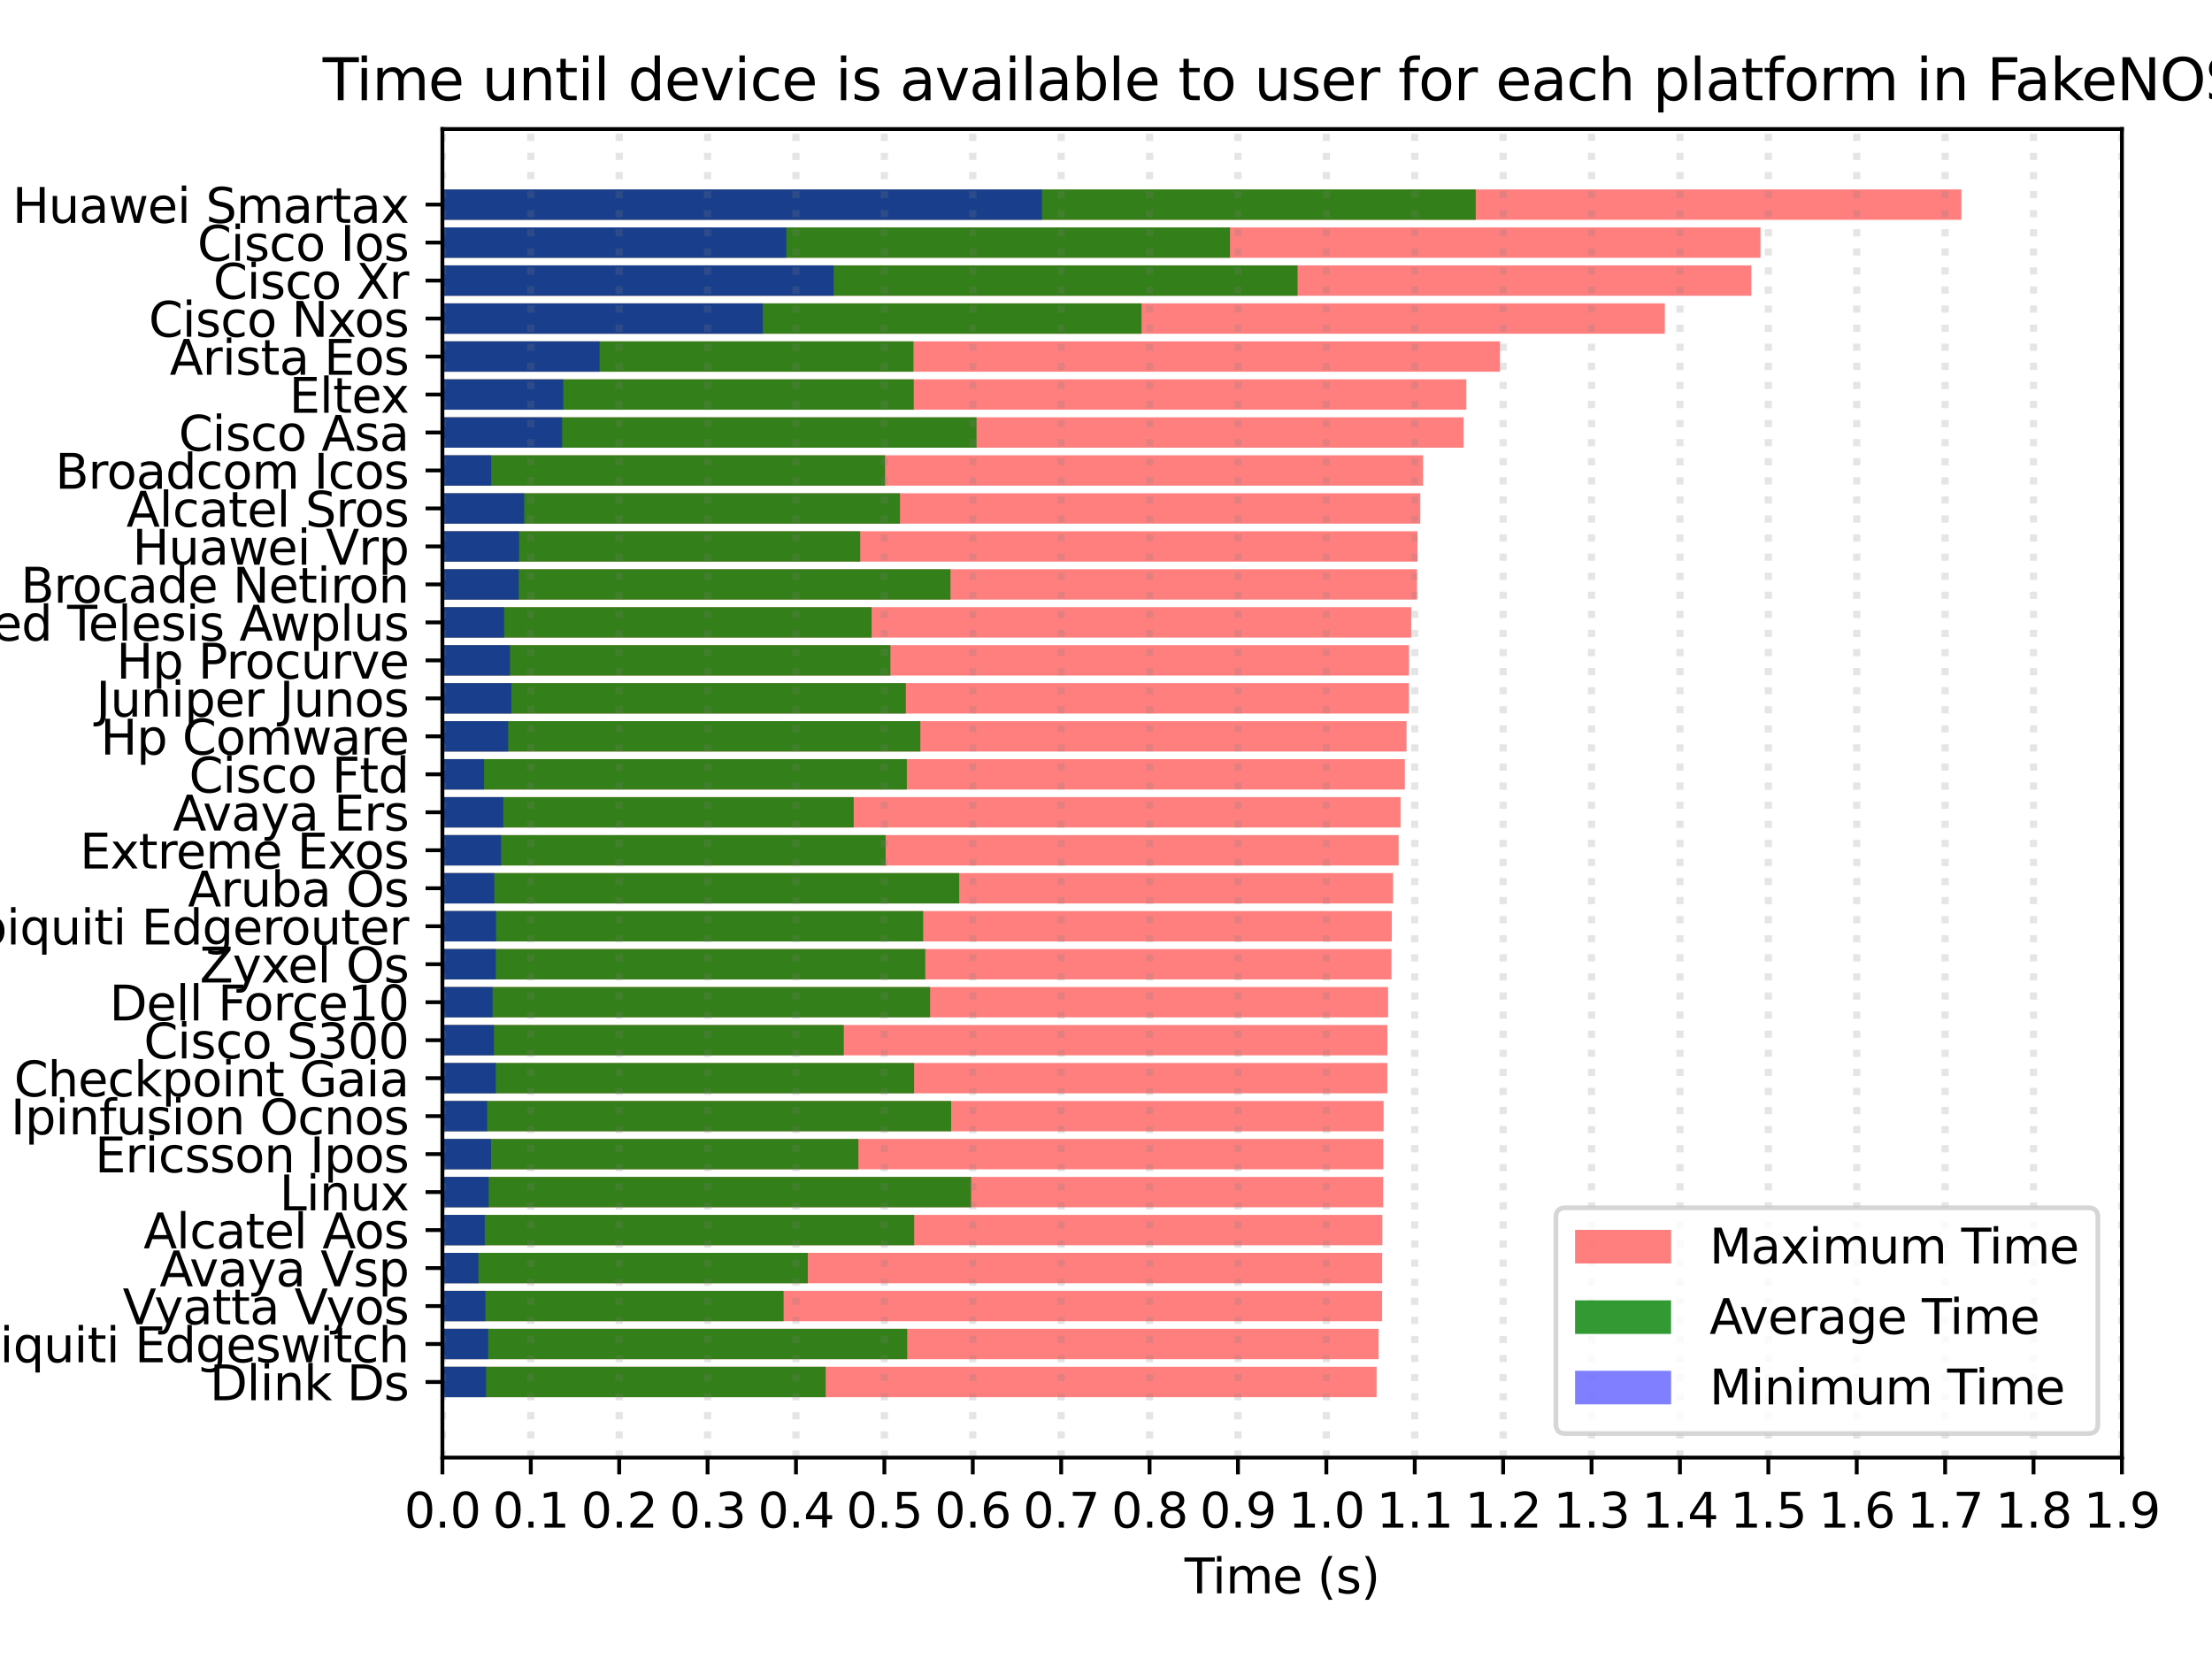 <?xml version="1.0" encoding="utf-8" standalone="no"?>
<!DOCTYPE svg PUBLIC "-//W3C//DTD SVG 1.1//EN"
  "http://www.w3.org/Graphics/SVG/1.1/DTD/svg11.dtd">
<svg xmlns:xlink="http://www.w3.org/1999/xlink" width="460.8pt" height="345.6pt" viewBox="0 0 460.8 345.6" xmlns="http://www.w3.org/2000/svg" version="1.1">
 <defs>
  <style type="text/css">*{stroke-linejoin: round; stroke-linecap: butt}</style>
 </defs>
 <g id="figure_1">
  <g id="patch_1">
   <path d="M 0 345.6 
L 460.8 345.6 
L 460.8 0 
L 0 0 
z
" style="fill: #ffffff"/>
  </g>
  <g id="axes_1">
   <g id="patch_2">
    <path d="M 92.16 303.64 
L 442.035 303.64 
L 442.035 26.88 
L 92.16 26.88 
z
" style="fill: #ffffff"/>
   </g>
   <g id="patch_3">
    <path d="M 92.16 291.06 
L 286.776 291.06 
L 286.776 284.73 
L 92.16 284.73 
z
" clip-path="url(#p42d4a1e817)" style="fill: #ff0000; opacity: 0.5"/>
   </g>
   <g id="patch_4">
    <path d="M 92.16 283.148 
L 287.184 283.148 
L 287.184 276.818 
L 92.16 276.818 
z
" clip-path="url(#p42d4a1e817)" style="fill: #ff0000; opacity: 0.5"/>
   </g>
   <g id="patch_5">
    <path d="M 92.16 275.236 
L 287.922 275.236 
L 287.922 268.907 
L 92.16 268.907 
z
" clip-path="url(#p42d4a1e817)" style="fill: #ff0000; opacity: 0.5"/>
   </g>
   <g id="patch_6">
    <path d="M 92.16 267.324 
L 287.935 267.324 
L 287.935 260.995 
L 92.16 260.995 
z
" clip-path="url(#p42d4a1e817)" style="fill: #ff0000; opacity: 0.5"/>
   </g>
   <g id="patch_7">
    <path d="M 92.16 259.412 
L 287.975 259.412 
L 287.975 253.083 
L 92.16 253.083 
z
" clip-path="url(#p42d4a1e817)" style="fill: #ff0000; opacity: 0.5"/>
   </g>
   <g id="patch_8">
    <path d="M 92.16 251.5 
L 288.147 251.5 
L 288.147 245.171 
L 92.16 245.171 
z
" clip-path="url(#p42d4a1e817)" style="fill: #ff0000; opacity: 0.5"/>
   </g>
   <g id="patch_9">
    <path d="M 92.16 243.588 
L 288.167 243.588 
L 288.167 237.259 
L 92.16 237.259 
z
" clip-path="url(#p42d4a1e817)" style="fill: #ff0000; opacity: 0.5"/>
   </g>
   <g id="patch_10">
    <path d="M 92.16 235.676 
L 288.227 235.676 
L 288.227 229.347 
L 92.16 229.347 
z
" clip-path="url(#p42d4a1e817)" style="fill: #ff0000; opacity: 0.5"/>
   </g>
   <g id="patch_11">
    <path d="M 92.16 227.764 
L 289.003 227.764 
L 289.003 221.435 
L 92.16 221.435 
z
" clip-path="url(#p42d4a1e817)" style="fill: #ff0000; opacity: 0.5"/>
   </g>
   <g id="patch_12">
    <path d="M 92.16 219.852 
L 289.008 219.852 
L 289.008 213.523 
L 92.16 213.523 
z
" clip-path="url(#p42d4a1e817)" style="fill: #ff0000; opacity: 0.5"/>
   </g>
   <g id="patch_13">
    <path d="M 92.16 211.941 
L 289.167 211.941 
L 289.167 205.611 
L 92.16 205.611 
z
" clip-path="url(#p42d4a1e817)" style="fill: #ff0000; opacity: 0.5"/>
   </g>
   <g id="patch_14">
    <path d="M 92.16 204.029 
L 289.863 204.029 
L 289.863 197.699 
L 92.16 197.699 
z
" clip-path="url(#p42d4a1e817)" style="fill: #ff0000; opacity: 0.5"/>
   </g>
   <g id="patch_15">
    <path d="M 92.16 196.117 
L 289.933 196.117 
L 289.933 189.787 
L 92.16 189.787 
z
" clip-path="url(#p42d4a1e817)" style="fill: #ff0000; opacity: 0.5"/>
   </g>
   <g id="patch_16">
    <path d="M 92.16 188.205 
L 290.205 188.205 
L 290.205 181.875 
L 92.16 181.875 
z
" clip-path="url(#p42d4a1e817)" style="fill: #ff0000; opacity: 0.5"/>
   </g>
   <g id="patch_17">
    <path d="M 92.16 180.293 
L 291.362 180.293 
L 291.362 173.963 
L 92.16 173.963 
z
" clip-path="url(#p42d4a1e817)" style="fill: #ff0000; opacity: 0.5"/>
   </g>
   <g id="patch_18">
    <path d="M 92.16 172.381 
L 291.766 172.381 
L 291.766 166.051 
L 92.16 166.051 
z
" clip-path="url(#p42d4a1e817)" style="fill: #ff0000; opacity: 0.5"/>
   </g>
   <g id="patch_19">
    <path d="M 92.16 164.469 
L 292.653 164.469 
L 292.653 158.139 
L 92.16 158.139 
z
" clip-path="url(#p42d4a1e817)" style="fill: #ff0000; opacity: 0.5"/>
   </g>
   <g id="patch_20">
    <path d="M 92.16 156.557 
L 293.002 156.557 
L 293.002 150.227 
L 92.16 150.227 
z
" clip-path="url(#p42d4a1e817)" style="fill: #ff0000; opacity: 0.5"/>
   </g>
   <g id="patch_21">
    <path d="M 92.16 148.645 
L 293.513 148.645 
L 293.513 142.315 
L 92.16 142.315 
z
" clip-path="url(#p42d4a1e817)" style="fill: #ff0000; opacity: 0.5"/>
   </g>
   <g id="patch_22">
    <path d="M 92.16 140.733 
L 293.526 140.733 
L 293.526 134.403 
L 92.16 134.403 
z
" clip-path="url(#p42d4a1e817)" style="fill: #ff0000; opacity: 0.5"/>
   </g>
   <g id="patch_23">
    <path d="M 92.16 132.821 
L 293.973 132.821 
L 293.973 126.491 
L 92.16 126.491 
z
" clip-path="url(#p42d4a1e817)" style="fill: #ff0000; opacity: 0.5"/>
   </g>
   <g id="patch_24">
    <path d="M 92.16 124.909 
L 295.193 124.909 
L 295.193 118.579 
L 92.16 118.579 
z
" clip-path="url(#p42d4a1e817)" style="fill: #ff0000; opacity: 0.5"/>
   </g>
   <g id="patch_25">
    <path d="M 92.16 116.997 
L 295.276 116.997 
L 295.276 110.668 
L 92.16 110.668 
z
" clip-path="url(#p42d4a1e817)" style="fill: #ff0000; opacity: 0.5"/>
   </g>
   <g id="patch_26">
    <path d="M 92.16 109.085 
L 295.873 109.085 
L 295.873 102.756 
L 92.16 102.756 
z
" clip-path="url(#p42d4a1e817)" style="fill: #ff0000; opacity: 0.5"/>
   </g>
   <g id="patch_27">
    <path d="M 92.16 101.173 
L 296.46 101.173 
L 296.46 94.844 
L 92.16 94.844 
z
" clip-path="url(#p42d4a1e817)" style="fill: #ff0000; opacity: 0.5"/>
   </g>
   <g id="patch_28">
    <path d="M 92.16 93.261 
L 304.902 93.261 
L 304.902 86.932 
L 92.16 86.932 
z
" clip-path="url(#p42d4a1e817)" style="fill: #ff0000; opacity: 0.5"/>
   </g>
   <g id="patch_29">
    <path d="M 92.16 85.349 
L 305.467 85.349 
L 305.467 79.02 
L 92.16 79.02 
z
" clip-path="url(#p42d4a1e817)" style="fill: #ff0000; opacity: 0.5"/>
   </g>
   <g id="patch_30">
    <path d="M 92.16 77.437 
L 312.475 77.437 
L 312.475 71.108 
L 92.16 71.108 
z
" clip-path="url(#p42d4a1e817)" style="fill: #ff0000; opacity: 0.5"/>
   </g>
   <g id="patch_31">
    <path d="M 92.16 69.525 
L 346.815 69.525 
L 346.815 63.196 
L 92.16 63.196 
z
" clip-path="url(#p42d4a1e817)" style="fill: #ff0000; opacity: 0.5"/>
   </g>
   <g id="patch_32">
    <path d="M 92.16 61.613 
L 364.84 61.613 
L 364.84 55.284 
L 92.16 55.284 
z
" clip-path="url(#p42d4a1e817)" style="fill: #ff0000; opacity: 0.5"/>
   </g>
   <g id="patch_33">
    <path d="M 92.16 53.702 
L 366.742 53.702 
L 366.742 47.372 
L 92.16 47.372 
z
" clip-path="url(#p42d4a1e817)" style="fill: #ff0000; opacity: 0.5"/>
   </g>
   <g id="patch_34">
    <path d="M 92.16 45.79 
L 408.6 45.79 
L 408.6 39.46 
L 92.16 39.46 
z
" clip-path="url(#p42d4a1e817)" style="fill: #ff0000; opacity: 0.5"/>
   </g>
   <g id="patch_35">
    <path d="M 92.16 291.06 
L 172.003 291.06 
L 172.003 284.73 
L 92.16 284.73 
z
" clip-path="url(#p42d4a1e817)" style="fill: #008000; opacity: 0.8"/>
   </g>
   <g id="patch_36">
    <path d="M 92.16 283.148 
L 188.988 283.148 
L 188.988 276.818 
L 92.16 276.818 
z
" clip-path="url(#p42d4a1e817)" style="fill: #008000; opacity: 0.8"/>
   </g>
   <g id="patch_37">
    <path d="M 92.16 275.236 
L 163.238 275.236 
L 163.238 268.907 
L 92.16 268.907 
z
" clip-path="url(#p42d4a1e817)" style="fill: #008000; opacity: 0.8"/>
   </g>
   <g id="patch_38">
    <path d="M 92.16 267.324 
L 168.277 267.324 
L 168.277 260.995 
L 92.16 260.995 
z
" clip-path="url(#p42d4a1e817)" style="fill: #008000; opacity: 0.8"/>
   </g>
   <g id="patch_39">
    <path d="M 92.16 259.412 
L 190.445 259.412 
L 190.445 253.083 
L 92.16 253.083 
z
" clip-path="url(#p42d4a1e817)" style="fill: #008000; opacity: 0.8"/>
   </g>
   <g id="patch_40">
    <path d="M 92.16 251.5 
L 202.297 251.5 
L 202.297 245.171 
L 92.16 245.171 
z
" clip-path="url(#p42d4a1e817)" style="fill: #008000; opacity: 0.8"/>
   </g>
   <g id="patch_41">
    <path d="M 92.16 243.588 
L 178.816 243.588 
L 178.816 237.259 
L 92.16 237.259 
z
" clip-path="url(#p42d4a1e817)" style="fill: #008000; opacity: 0.8"/>
   </g>
   <g id="patch_42">
    <path d="M 92.16 235.676 
L 198.138 235.676 
L 198.138 229.347 
L 92.16 229.347 
z
" clip-path="url(#p42d4a1e817)" style="fill: #008000; opacity: 0.8"/>
   </g>
   <g id="patch_43">
    <path d="M 92.16 227.764 
L 190.427 227.764 
L 190.427 221.435 
L 92.16 221.435 
z
" clip-path="url(#p42d4a1e817)" style="fill: #008000; opacity: 0.8"/>
   </g>
   <g id="patch_44">
    <path d="M 92.16 219.852 
L 175.772 219.852 
L 175.772 213.523 
L 92.16 213.523 
z
" clip-path="url(#p42d4a1e817)" style="fill: #008000; opacity: 0.8"/>
   </g>
   <g id="patch_45">
    <path d="M 92.16 211.941 
L 193.757 211.941 
L 193.757 205.611 
L 92.16 205.611 
z
" clip-path="url(#p42d4a1e817)" style="fill: #008000; opacity: 0.8"/>
   </g>
   <g id="patch_46">
    <path d="M 92.16 204.029 
L 192.75 204.029 
L 192.75 197.699 
L 92.16 197.699 
z
" clip-path="url(#p42d4a1e817)" style="fill: #008000; opacity: 0.8"/>
   </g>
   <g id="patch_47">
    <path d="M 92.16 196.117 
L 192.312 196.117 
L 192.312 189.787 
L 92.16 189.787 
z
" clip-path="url(#p42d4a1e817)" style="fill: #008000; opacity: 0.8"/>
   </g>
   <g id="patch_48">
    <path d="M 92.16 188.205 
L 199.821 188.205 
L 199.821 181.875 
L 92.16 181.875 
z
" clip-path="url(#p42d4a1e817)" style="fill: #008000; opacity: 0.8"/>
   </g>
   <g id="patch_49">
    <path d="M 92.16 180.293 
L 184.496 180.293 
L 184.496 173.963 
L 92.16 173.963 
z
" clip-path="url(#p42d4a1e817)" style="fill: #008000; opacity: 0.8"/>
   </g>
   <g id="patch_50">
    <path d="M 92.16 172.381 
L 177.841 172.381 
L 177.841 166.051 
L 92.16 166.051 
z
" clip-path="url(#p42d4a1e817)" style="fill: #008000; opacity: 0.8"/>
   </g>
   <g id="patch_51">
    <path d="M 92.16 164.469 
L 188.911 164.469 
L 188.911 158.139 
L 92.16 158.139 
z
" clip-path="url(#p42d4a1e817)" style="fill: #008000; opacity: 0.8"/>
   </g>
   <g id="patch_52">
    <path d="M 92.16 156.557 
L 191.724 156.557 
L 191.724 150.227 
L 92.16 150.227 
z
" clip-path="url(#p42d4a1e817)" style="fill: #008000; opacity: 0.8"/>
   </g>
   <g id="patch_53">
    <path d="M 92.16 148.645 
L 188.701 148.645 
L 188.701 142.315 
L 92.16 142.315 
z
" clip-path="url(#p42d4a1e817)" style="fill: #008000; opacity: 0.8"/>
   </g>
   <g id="patch_54">
    <path d="M 92.16 140.733 
L 185.49 140.733 
L 185.49 134.403 
L 92.16 134.403 
z
" clip-path="url(#p42d4a1e817)" style="fill: #008000; opacity: 0.8"/>
   </g>
   <g id="patch_55">
    <path d="M 92.16 132.821 
L 181.577 132.821 
L 181.577 126.491 
L 92.16 126.491 
z
" clip-path="url(#p42d4a1e817)" style="fill: #008000; opacity: 0.8"/>
   </g>
   <g id="patch_56">
    <path d="M 92.16 124.909 
L 198.004 124.909 
L 198.004 118.579 
L 92.16 118.579 
z
" clip-path="url(#p42d4a1e817)" style="fill: #008000; opacity: 0.8"/>
   </g>
   <g id="patch_57">
    <path d="M 92.16 116.997 
L 179.195 116.997 
L 179.195 110.668 
L 92.16 110.668 
z
" clip-path="url(#p42d4a1e817)" style="fill: #008000; opacity: 0.8"/>
   </g>
   <g id="patch_58">
    <path d="M 92.16 109.085 
L 187.486 109.085 
L 187.486 102.756 
L 92.16 102.756 
z
" clip-path="url(#p42d4a1e817)" style="fill: #008000; opacity: 0.8"/>
   </g>
   <g id="patch_59">
    <path d="M 92.16 101.173 
L 184.372 101.173 
L 184.372 94.844 
L 92.16 94.844 
z
" clip-path="url(#p42d4a1e817)" style="fill: #008000; opacity: 0.8"/>
   </g>
   <g id="patch_60">
    <path d="M 92.16 93.261 
L 203.427 93.261 
L 203.427 86.932 
L 92.16 86.932 
z
" clip-path="url(#p42d4a1e817)" style="fill: #008000; opacity: 0.8"/>
   </g>
   <g id="patch_61">
    <path d="M 92.16 85.349 
L 190.349 85.349 
L 190.349 79.02 
L 92.16 79.02 
z
" clip-path="url(#p42d4a1e817)" style="fill: #008000; opacity: 0.8"/>
   </g>
   <g id="patch_62">
    <path d="M 92.16 77.437 
L 190.292 77.437 
L 190.292 71.108 
L 92.16 71.108 
z
" clip-path="url(#p42d4a1e817)" style="fill: #008000; opacity: 0.8"/>
   </g>
   <g id="patch_63">
    <path d="M 92.16 69.525 
L 237.801 69.525 
L 237.801 63.196 
L 92.16 63.196 
z
" clip-path="url(#p42d4a1e817)" style="fill: #008000; opacity: 0.8"/>
   </g>
   <g id="patch_64">
    <path d="M 92.16 61.613 
L 270.31 61.613 
L 270.31 55.284 
L 92.16 55.284 
z
" clip-path="url(#p42d4a1e817)" style="fill: #008000; opacity: 0.8"/>
   </g>
   <g id="patch_65">
    <path d="M 92.16 53.702 
L 256.235 53.702 
L 256.235 47.372 
L 92.16 47.372 
z
" clip-path="url(#p42d4a1e817)" style="fill: #008000; opacity: 0.8"/>
   </g>
   <g id="patch_66">
    <path d="M 92.16 45.79 
L 307.42 45.79 
L 307.42 39.46 
L 92.16 39.46 
z
" clip-path="url(#p42d4a1e817)" style="fill: #008000; opacity: 0.8"/>
   </g>
   <g id="patch_67">
    <path d="M 92.16 291.06 
L 101.258 291.06 
L 101.258 284.73 
L 92.16 284.73 
z
" clip-path="url(#p42d4a1e817)" style="fill: #0000ff; opacity: 0.5"/>
   </g>
   <g id="patch_68">
    <path d="M 92.16 283.148 
L 101.694 283.148 
L 101.694 276.818 
L 92.16 276.818 
z
" clip-path="url(#p42d4a1e817)" style="fill: #0000ff; opacity: 0.5"/>
   </g>
   <g id="patch_69">
    <path d="M 92.16 275.236 
L 101.126 275.236 
L 101.126 268.907 
L 92.16 268.907 
z
" clip-path="url(#p42d4a1e817)" style="fill: #0000ff; opacity: 0.5"/>
   </g>
   <g id="patch_70">
    <path d="M 92.16 267.324 
L 99.662 267.324 
L 99.662 260.995 
L 92.16 260.995 
z
" clip-path="url(#p42d4a1e817)" style="fill: #0000ff; opacity: 0.5"/>
   </g>
   <g id="patch_71">
    <path d="M 92.16 259.412 
L 100.988 259.412 
L 100.988 253.083 
L 92.16 253.083 
z
" clip-path="url(#p42d4a1e817)" style="fill: #0000ff; opacity: 0.5"/>
   </g>
   <g id="patch_72">
    <path d="M 92.16 251.5 
L 101.804 251.5 
L 101.804 245.171 
L 92.16 245.171 
z
" clip-path="url(#p42d4a1e817)" style="fill: #0000ff; opacity: 0.5"/>
   </g>
   <g id="patch_73">
    <path d="M 92.16 243.588 
L 102.28 243.588 
L 102.28 237.259 
L 92.16 237.259 
z
" clip-path="url(#p42d4a1e817)" style="fill: #0000ff; opacity: 0.5"/>
   </g>
   <g id="patch_74">
    <path d="M 92.16 235.676 
L 101.485 235.676 
L 101.485 229.347 
L 92.16 229.347 
z
" clip-path="url(#p42d4a1e817)" style="fill: #0000ff; opacity: 0.5"/>
   </g>
   <g id="patch_75">
    <path d="M 92.16 227.764 
L 103.282 227.764 
L 103.282 221.435 
L 92.16 221.435 
z
" clip-path="url(#p42d4a1e817)" style="fill: #0000ff; opacity: 0.5"/>
   </g>
   <g id="patch_76">
    <path d="M 92.16 219.852 
L 102.897 219.852 
L 102.897 213.523 
L 92.16 213.523 
z
" clip-path="url(#p42d4a1e817)" style="fill: #0000ff; opacity: 0.5"/>
   </g>
   <g id="patch_77">
    <path d="M 92.16 211.941 
L 102.615 211.941 
L 102.615 205.611 
L 92.16 205.611 
z
" clip-path="url(#p42d4a1e817)" style="fill: #0000ff; opacity: 0.5"/>
   </g>
   <g id="patch_78">
    <path d="M 92.16 204.029 
L 103.28 204.029 
L 103.28 197.699 
L 92.16 197.699 
z
" clip-path="url(#p42d4a1e817)" style="fill: #0000ff; opacity: 0.5"/>
   </g>
   <g id="patch_79">
    <path d="M 92.16 196.117 
L 103.342 196.117 
L 103.342 189.787 
L 92.16 189.787 
z
" clip-path="url(#p42d4a1e817)" style="fill: #0000ff; opacity: 0.5"/>
   </g>
   <g id="patch_80">
    <path d="M 92.16 188.205 
L 102.981 188.205 
L 102.981 181.875 
L 92.16 181.875 
z
" clip-path="url(#p42d4a1e817)" style="fill: #0000ff; opacity: 0.5"/>
   </g>
   <g id="patch_81">
    <path d="M 92.16 180.293 
L 104.383 180.293 
L 104.383 173.963 
L 92.16 173.963 
z
" clip-path="url(#p42d4a1e817)" style="fill: #0000ff; opacity: 0.5"/>
   </g>
   <g id="patch_82">
    <path d="M 92.16 172.381 
L 104.838 172.381 
L 104.838 166.051 
L 92.16 166.051 
z
" clip-path="url(#p42d4a1e817)" style="fill: #0000ff; opacity: 0.5"/>
   </g>
   <g id="patch_83">
    <path d="M 92.16 164.469 
L 100.835 164.469 
L 100.835 158.139 
L 92.16 158.139 
z
" clip-path="url(#p42d4a1e817)" style="fill: #0000ff; opacity: 0.5"/>
   </g>
   <g id="patch_84">
    <path d="M 92.16 156.557 
L 105.86 156.557 
L 105.86 150.227 
L 92.16 150.227 
z
" clip-path="url(#p42d4a1e817)" style="fill: #0000ff; opacity: 0.5"/>
   </g>
   <g id="patch_85">
    <path d="M 92.16 148.645 
L 106.522 148.645 
L 106.522 142.315 
L 92.16 142.315 
z
" clip-path="url(#p42d4a1e817)" style="fill: #0000ff; opacity: 0.5"/>
   </g>
   <g id="patch_86">
    <path d="M 92.16 140.733 
L 106.227 140.733 
L 106.227 134.403 
L 92.16 134.403 
z
" clip-path="url(#p42d4a1e817)" style="fill: #0000ff; opacity: 0.5"/>
   </g>
   <g id="patch_87">
    <path d="M 92.16 132.821 
L 105.032 132.821 
L 105.032 126.491 
L 92.16 126.491 
z
" clip-path="url(#p42d4a1e817)" style="fill: #0000ff; opacity: 0.5"/>
   </g>
   <g id="patch_88">
    <path d="M 92.16 124.909 
L 108.076 124.909 
L 108.076 118.579 
L 92.16 118.579 
z
" clip-path="url(#p42d4a1e817)" style="fill: #0000ff; opacity: 0.5"/>
   </g>
   <g id="patch_89">
    <path d="M 92.16 116.997 
L 108.135 116.997 
L 108.135 110.668 
L 92.16 110.668 
z
" clip-path="url(#p42d4a1e817)" style="fill: #0000ff; opacity: 0.5"/>
   </g>
   <g id="patch_90">
    <path d="M 92.16 109.085 
L 109.205 109.085 
L 109.205 102.756 
L 92.16 102.756 
z
" clip-path="url(#p42d4a1e817)" style="fill: #0000ff; opacity: 0.5"/>
   </g>
   <g id="patch_91">
    <path d="M 92.16 101.173 
L 102.324 101.173 
L 102.324 94.844 
L 92.16 94.844 
z
" clip-path="url(#p42d4a1e817)" style="fill: #0000ff; opacity: 0.5"/>
   </g>
   <g id="patch_92">
    <path d="M 92.16 93.261 
L 117.101 93.261 
L 117.101 86.932 
L 92.16 86.932 
z
" clip-path="url(#p42d4a1e817)" style="fill: #0000ff; opacity: 0.5"/>
   </g>
   <g id="patch_93">
    <path d="M 92.16 85.349 
L 117.34 85.349 
L 117.34 79.02 
L 92.16 79.02 
z
" clip-path="url(#p42d4a1e817)" style="fill: #0000ff; opacity: 0.5"/>
   </g>
   <g id="patch_94">
    <path d="M 92.16 77.437 
L 124.913 77.437 
L 124.913 71.108 
L 92.16 71.108 
z
" clip-path="url(#p42d4a1e817)" style="fill: #0000ff; opacity: 0.5"/>
   </g>
   <g id="patch_95">
    <path d="M 92.16 69.525 
L 158.909 69.525 
L 158.909 63.196 
L 92.16 63.196 
z
" clip-path="url(#p42d4a1e817)" style="fill: #0000ff; opacity: 0.5"/>
   </g>
   <g id="patch_96">
    <path d="M 92.16 61.613 
L 173.668 61.613 
L 173.668 55.284 
L 92.16 55.284 
z
" clip-path="url(#p42d4a1e817)" style="fill: #0000ff; opacity: 0.5"/>
   </g>
   <g id="patch_97">
    <path d="M 92.16 53.702 
L 163.805 53.702 
L 163.805 47.372 
L 92.16 47.372 
z
" clip-path="url(#p42d4a1e817)" style="fill: #0000ff; opacity: 0.5"/>
   </g>
   <g id="patch_98">
    <path d="M 92.16 45.79 
L 217.066 45.79 
L 217.066 39.46 
L 92.16 39.46 
z
" clip-path="url(#p42d4a1e817)" style="fill: #0000ff; opacity: 0.5"/>
   </g>
   <g id="matplotlib.axis_1">
    <g id="xtick_1">
     <g id="line2d_1">
      <defs>
       <path id="m6bb542cab4" d="M 0 0 
L 0 3.5 
" style="stroke: #000000; stroke-width: 0.8"/>
      </defs>
      <g>
       <use xlink:href="#m6bb542cab4" x="92.16" y="303.64" style="stroke: #000000; stroke-width: 0.8"/>
      </g>
     </g>
     <g id="text_1">
      <!-- 0.0 -->
      <g transform="translate(84.208 318.238) scale(0.1 -0.1)">
       <defs>
        <path id="DejaVuSans-30" d="M 2034 4250 
Q 1547 4250 1301 3770 
Q 1056 3291 1056 2328 
Q 1056 1369 1301 889 
Q 1547 409 2034 409 
Q 2525 409 2770 889 
Q 3016 1369 3016 2328 
Q 3016 3291 2770 3770 
Q 2525 4250 2034 4250 
z
M 2034 4750 
Q 2819 4750 3233 4129 
Q 3647 3509 3647 2328 
Q 3647 1150 3233 529 
Q 2819 -91 2034 -91 
Q 1250 -91 836 529 
Q 422 1150 422 2328 
Q 422 3509 836 4129 
Q 1250 4750 2034 4750 
z
" transform="scale(0.016)"/>
        <path id="DejaVuSans-2e" d="M 684 794 
L 1344 794 
L 1344 0 
L 684 0 
L 684 794 
z
" transform="scale(0.016)"/>
       </defs>
       <use xlink:href="#DejaVuSans-30"/>
       <use xlink:href="#DejaVuSans-2e" x="63.623"/>
       <use xlink:href="#DejaVuSans-30" x="95.41"/>
      </g>
     </g>
    </g>
    <g id="xtick_2">
     <g id="line2d_2">
      <g>
       <use xlink:href="#m6bb542cab4" x="110.574" y="303.64" style="stroke: #000000; stroke-width: 0.8"/>
      </g>
     </g>
     <g id="text_2">
      <!-- 0.1 -->
      <g transform="translate(102.623 318.238) scale(0.1 -0.1)">
       <defs>
        <path id="DejaVuSans-31" d="M 794 531 
L 1825 531 
L 1825 4091 
L 703 3866 
L 703 4441 
L 1819 4666 
L 2450 4666 
L 2450 531 
L 3481 531 
L 3481 0 
L 794 0 
L 794 531 
z
" transform="scale(0.016)"/>
       </defs>
       <use xlink:href="#DejaVuSans-30"/>
       <use xlink:href="#DejaVuSans-2e" x="63.623"/>
       <use xlink:href="#DejaVuSans-31" x="95.41"/>
      </g>
     </g>
    </g>
    <g id="xtick_3">
     <g id="line2d_3">
      <g>
       <use xlink:href="#m6bb542cab4" x="128.989" y="303.64" style="stroke: #000000; stroke-width: 0.8"/>
      </g>
     </g>
     <g id="text_3">
      <!-- 0.2 -->
      <g transform="translate(121.037 318.238) scale(0.1 -0.1)">
       <defs>
        <path id="DejaVuSans-32" d="M 1228 531 
L 3431 531 
L 3431 0 
L 469 0 
L 469 531 
Q 828 903 1448 1529 
Q 2069 2156 2228 2338 
Q 2531 2678 2651 2914 
Q 2772 3150 2772 3378 
Q 2772 3750 2511 3984 
Q 2250 4219 1831 4219 
Q 1534 4219 1204 4116 
Q 875 4013 500 3803 
L 500 4441 
Q 881 4594 1212 4672 
Q 1544 4750 1819 4750 
Q 2544 4750 2975 4387 
Q 3406 4025 3406 3419 
Q 3406 3131 3298 2873 
Q 3191 2616 2906 2266 
Q 2828 2175 2409 1742 
Q 1991 1309 1228 531 
z
" transform="scale(0.016)"/>
       </defs>
       <use xlink:href="#DejaVuSans-30"/>
       <use xlink:href="#DejaVuSans-2e" x="63.623"/>
       <use xlink:href="#DejaVuSans-32" x="95.41"/>
      </g>
     </g>
    </g>
    <g id="xtick_4">
     <g id="line2d_4">
      <g>
       <use xlink:href="#m6bb542cab4" x="147.403" y="303.64" style="stroke: #000000; stroke-width: 0.8"/>
      </g>
     </g>
     <g id="text_4">
      <!-- 0.3 -->
      <g transform="translate(139.452 318.238) scale(0.1 -0.1)">
       <defs>
        <path id="DejaVuSans-33" d="M 2597 2516 
Q 3050 2419 3304 2112 
Q 3559 1806 3559 1356 
Q 3559 666 3084 287 
Q 2609 -91 1734 -91 
Q 1441 -91 1130 -33 
Q 819 25 488 141 
L 488 750 
Q 750 597 1062 519 
Q 1375 441 1716 441 
Q 2309 441 2620 675 
Q 2931 909 2931 1356 
Q 2931 1769 2642 2001 
Q 2353 2234 1838 2234 
L 1294 2234 
L 1294 2753 
L 1863 2753 
Q 2328 2753 2575 2939 
Q 2822 3125 2822 3475 
Q 2822 3834 2567 4026 
Q 2313 4219 1838 4219 
Q 1578 4219 1281 4162 
Q 984 4106 628 3988 
L 628 4550 
Q 988 4650 1302 4700 
Q 1616 4750 1894 4750 
Q 2613 4750 3031 4423 
Q 3450 4097 3450 3541 
Q 3450 3153 3228 2886 
Q 3006 2619 2597 2516 
z
" transform="scale(0.016)"/>
       </defs>
       <use xlink:href="#DejaVuSans-30"/>
       <use xlink:href="#DejaVuSans-2e" x="63.623"/>
       <use xlink:href="#DejaVuSans-33" x="95.41"/>
      </g>
     </g>
    </g>
    <g id="xtick_5">
     <g id="line2d_5">
      <g>
       <use xlink:href="#m6bb542cab4" x="165.818" y="303.64" style="stroke: #000000; stroke-width: 0.8"/>
      </g>
     </g>
     <g id="text_5">
      <!-- 0.4 -->
      <g transform="translate(157.866 318.238) scale(0.1 -0.1)">
       <defs>
        <path id="DejaVuSans-34" d="M 2419 4116 
L 825 1625 
L 2419 1625 
L 2419 4116 
z
M 2253 4666 
L 3047 4666 
L 3047 1625 
L 3713 1625 
L 3713 1100 
L 3047 1100 
L 3047 0 
L 2419 0 
L 2419 1100 
L 313 1100 
L 313 1709 
L 2253 4666 
z
" transform="scale(0.016)"/>
       </defs>
       <use xlink:href="#DejaVuSans-30"/>
       <use xlink:href="#DejaVuSans-2e" x="63.623"/>
       <use xlink:href="#DejaVuSans-34" x="95.41"/>
      </g>
     </g>
    </g>
    <g id="xtick_6">
     <g id="line2d_6">
      <g>
       <use xlink:href="#m6bb542cab4" x="184.232" y="303.64" style="stroke: #000000; stroke-width: 0.8"/>
      </g>
     </g>
     <g id="text_6">
      <!-- 0.5 -->
      <g transform="translate(176.281 318.238) scale(0.1 -0.1)">
       <defs>
        <path id="DejaVuSans-35" d="M 691 4666 
L 3169 4666 
L 3169 4134 
L 1269 4134 
L 1269 2991 
Q 1406 3038 1543 3061 
Q 1681 3084 1819 3084 
Q 2600 3084 3056 2656 
Q 3513 2228 3513 1497 
Q 3513 744 3044 326 
Q 2575 -91 1722 -91 
Q 1428 -91 1123 -41 
Q 819 9 494 109 
L 494 744 
Q 775 591 1075 516 
Q 1375 441 1709 441 
Q 2250 441 2565 725 
Q 2881 1009 2881 1497 
Q 2881 1984 2565 2268 
Q 2250 2553 1709 2553 
Q 1456 2553 1204 2497 
Q 953 2441 691 2322 
L 691 4666 
z
" transform="scale(0.016)"/>
       </defs>
       <use xlink:href="#DejaVuSans-30"/>
       <use xlink:href="#DejaVuSans-2e" x="63.623"/>
       <use xlink:href="#DejaVuSans-35" x="95.41"/>
      </g>
     </g>
    </g>
    <g id="xtick_7">
     <g id="line2d_7">
      <g>
       <use xlink:href="#m6bb542cab4" x="202.647" y="303.64" style="stroke: #000000; stroke-width: 0.8"/>
      </g>
     </g>
     <g id="text_7">
      <!-- 0.6 -->
      <g transform="translate(194.695 318.238) scale(0.1 -0.1)">
       <defs>
        <path id="DejaVuSans-36" d="M 2113 2584 
Q 1688 2584 1439 2293 
Q 1191 2003 1191 1497 
Q 1191 994 1439 701 
Q 1688 409 2113 409 
Q 2538 409 2786 701 
Q 3034 994 3034 1497 
Q 3034 2003 2786 2293 
Q 2538 2584 2113 2584 
z
M 3366 4563 
L 3366 3988 
Q 3128 4100 2886 4159 
Q 2644 4219 2406 4219 
Q 1781 4219 1451 3797 
Q 1122 3375 1075 2522 
Q 1259 2794 1537 2939 
Q 1816 3084 2150 3084 
Q 2853 3084 3261 2657 
Q 3669 2231 3669 1497 
Q 3669 778 3244 343 
Q 2819 -91 2113 -91 
Q 1303 -91 875 529 
Q 447 1150 447 2328 
Q 447 3434 972 4092 
Q 1497 4750 2381 4750 
Q 2619 4750 2861 4703 
Q 3103 4656 3366 4563 
z
" transform="scale(0.016)"/>
       </defs>
       <use xlink:href="#DejaVuSans-30"/>
       <use xlink:href="#DejaVuSans-2e" x="63.623"/>
       <use xlink:href="#DejaVuSans-36" x="95.41"/>
      </g>
     </g>
    </g>
    <g id="xtick_8">
     <g id="line2d_8">
      <g>
       <use xlink:href="#m6bb542cab4" x="221.061" y="303.64" style="stroke: #000000; stroke-width: 0.8"/>
      </g>
     </g>
     <g id="text_8">
      <!-- 0.7 -->
      <g transform="translate(213.11 318.238) scale(0.1 -0.1)">
       <defs>
        <path id="DejaVuSans-37" d="M 525 4666 
L 3525 4666 
L 3525 4397 
L 1831 0 
L 1172 0 
L 2766 4134 
L 525 4134 
L 525 4666 
z
" transform="scale(0.016)"/>
       </defs>
       <use xlink:href="#DejaVuSans-30"/>
       <use xlink:href="#DejaVuSans-2e" x="63.623"/>
       <use xlink:href="#DejaVuSans-37" x="95.41"/>
      </g>
     </g>
    </g>
    <g id="xtick_9">
     <g id="line2d_9">
      <g>
       <use xlink:href="#m6bb542cab4" x="239.476" y="303.64" style="stroke: #000000; stroke-width: 0.8"/>
      </g>
     </g>
     <g id="text_9">
      <!-- 0.8 -->
      <g transform="translate(231.524 318.238) scale(0.1 -0.1)">
       <defs>
        <path id="DejaVuSans-38" d="M 2034 2216 
Q 1584 2216 1326 1975 
Q 1069 1734 1069 1313 
Q 1069 891 1326 650 
Q 1584 409 2034 409 
Q 2484 409 2743 651 
Q 3003 894 3003 1313 
Q 3003 1734 2745 1975 
Q 2488 2216 2034 2216 
z
M 1403 2484 
Q 997 2584 770 2862 
Q 544 3141 544 3541 
Q 544 4100 942 4425 
Q 1341 4750 2034 4750 
Q 2731 4750 3128 4425 
Q 3525 4100 3525 3541 
Q 3525 3141 3298 2862 
Q 3072 2584 2669 2484 
Q 3125 2378 3379 2068 
Q 3634 1759 3634 1313 
Q 3634 634 3220 271 
Q 2806 -91 2034 -91 
Q 1263 -91 848 271 
Q 434 634 434 1313 
Q 434 1759 690 2068 
Q 947 2378 1403 2484 
z
M 1172 3481 
Q 1172 3119 1398 2916 
Q 1625 2713 2034 2713 
Q 2441 2713 2670 2916 
Q 2900 3119 2900 3481 
Q 2900 3844 2670 4047 
Q 2441 4250 2034 4250 
Q 1625 4250 1398 4047 
Q 1172 3844 1172 3481 
z
" transform="scale(0.016)"/>
       </defs>
       <use xlink:href="#DejaVuSans-30"/>
       <use xlink:href="#DejaVuSans-2e" x="63.623"/>
       <use xlink:href="#DejaVuSans-38" x="95.41"/>
      </g>
     </g>
    </g>
    <g id="xtick_10">
     <g id="line2d_10">
      <g>
       <use xlink:href="#m6bb542cab4" x="257.89" y="303.64" style="stroke: #000000; stroke-width: 0.8"/>
      </g>
     </g>
     <g id="text_10">
      <!-- 0.9 -->
      <g transform="translate(249.939 318.238) scale(0.1 -0.1)">
       <defs>
        <path id="DejaVuSans-39" d="M 703 97 
L 703 672 
Q 941 559 1184 500 
Q 1428 441 1663 441 
Q 2288 441 2617 861 
Q 2947 1281 2994 2138 
Q 2813 1869 2534 1725 
Q 2256 1581 1919 1581 
Q 1219 1581 811 2004 
Q 403 2428 403 3163 
Q 403 3881 828 4315 
Q 1253 4750 1959 4750 
Q 2769 4750 3195 4129 
Q 3622 3509 3622 2328 
Q 3622 1225 3098 567 
Q 2575 -91 1691 -91 
Q 1453 -91 1209 -44 
Q 966 3 703 97 
z
M 1959 2075 
Q 2384 2075 2632 2365 
Q 2881 2656 2881 3163 
Q 2881 3666 2632 3958 
Q 2384 4250 1959 4250 
Q 1534 4250 1286 3958 
Q 1038 3666 1038 3163 
Q 1038 2656 1286 2365 
Q 1534 2075 1959 2075 
z
" transform="scale(0.016)"/>
       </defs>
       <use xlink:href="#DejaVuSans-30"/>
       <use xlink:href="#DejaVuSans-2e" x="63.623"/>
       <use xlink:href="#DejaVuSans-39" x="95.41"/>
      </g>
     </g>
    </g>
    <g id="xtick_11">
     <g id="line2d_11">
      <g>
       <use xlink:href="#m6bb542cab4" x="276.305" y="303.64" style="stroke: #000000; stroke-width: 0.8"/>
      </g>
     </g>
     <g id="text_11">
      <!-- 1.0 -->
      <g transform="translate(268.353 318.238) scale(0.1 -0.1)">
       <use xlink:href="#DejaVuSans-31"/>
       <use xlink:href="#DejaVuSans-2e" x="63.623"/>
       <use xlink:href="#DejaVuSans-30" x="95.41"/>
      </g>
     </g>
    </g>
    <g id="xtick_12">
     <g id="line2d_12">
      <g>
       <use xlink:href="#m6bb542cab4" x="294.719" y="303.64" style="stroke: #000000; stroke-width: 0.8"/>
      </g>
     </g>
     <g id="text_12">
      <!-- 1.1 -->
      <g transform="translate(286.768 318.238) scale(0.1 -0.1)">
       <use xlink:href="#DejaVuSans-31"/>
       <use xlink:href="#DejaVuSans-2e" x="63.623"/>
       <use xlink:href="#DejaVuSans-31" x="95.41"/>
      </g>
     </g>
    </g>
    <g id="xtick_13">
     <g id="line2d_13">
      <g>
       <use xlink:href="#m6bb542cab4" x="313.134" y="303.64" style="stroke: #000000; stroke-width: 0.8"/>
      </g>
     </g>
     <g id="text_13">
      <!-- 1.2 -->
      <g transform="translate(305.182 318.238) scale(0.1 -0.1)">
       <use xlink:href="#DejaVuSans-31"/>
       <use xlink:href="#DejaVuSans-2e" x="63.623"/>
       <use xlink:href="#DejaVuSans-32" x="95.41"/>
      </g>
     </g>
    </g>
    <g id="xtick_14">
     <g id="line2d_14">
      <g>
       <use xlink:href="#m6bb542cab4" x="331.548" y="303.64" style="stroke: #000000; stroke-width: 0.8"/>
      </g>
     </g>
     <g id="text_14">
      <!-- 1.3 -->
      <g transform="translate(323.597 318.238) scale(0.1 -0.1)">
       <use xlink:href="#DejaVuSans-31"/>
       <use xlink:href="#DejaVuSans-2e" x="63.623"/>
       <use xlink:href="#DejaVuSans-33" x="95.41"/>
      </g>
     </g>
    </g>
    <g id="xtick_15">
     <g id="line2d_15">
      <g>
       <use xlink:href="#m6bb542cab4" x="349.963" y="303.64" style="stroke: #000000; stroke-width: 0.8"/>
      </g>
     </g>
     <g id="text_15">
      <!-- 1.4 -->
      <g transform="translate(342.011 318.238) scale(0.1 -0.1)">
       <use xlink:href="#DejaVuSans-31"/>
       <use xlink:href="#DejaVuSans-2e" x="63.623"/>
       <use xlink:href="#DejaVuSans-34" x="95.41"/>
      </g>
     </g>
    </g>
    <g id="xtick_16">
     <g id="line2d_16">
      <g>
       <use xlink:href="#m6bb542cab4" x="368.377" y="303.64" style="stroke: #000000; stroke-width: 0.8"/>
      </g>
     </g>
     <g id="text_16">
      <!-- 1.5 -->
      <g transform="translate(360.426 318.238) scale(0.1 -0.1)">
       <use xlink:href="#DejaVuSans-31"/>
       <use xlink:href="#DejaVuSans-2e" x="63.623"/>
       <use xlink:href="#DejaVuSans-35" x="95.41"/>
      </g>
     </g>
    </g>
    <g id="xtick_17">
     <g id="line2d_17">
      <g>
       <use xlink:href="#m6bb542cab4" x="386.792" y="303.64" style="stroke: #000000; stroke-width: 0.8"/>
      </g>
     </g>
     <g id="text_17">
      <!-- 1.6 -->
      <g transform="translate(378.84 318.238) scale(0.1 -0.1)">
       <use xlink:href="#DejaVuSans-31"/>
       <use xlink:href="#DejaVuSans-2e" x="63.623"/>
       <use xlink:href="#DejaVuSans-36" x="95.41"/>
      </g>
     </g>
    </g>
    <g id="xtick_18">
     <g id="line2d_18">
      <g>
       <use xlink:href="#m6bb542cab4" x="405.206" y="303.64" style="stroke: #000000; stroke-width: 0.8"/>
      </g>
     </g>
     <g id="text_18">
      <!-- 1.7 -->
      <g transform="translate(397.254 318.238) scale(0.1 -0.1)">
       <use xlink:href="#DejaVuSans-31"/>
       <use xlink:href="#DejaVuSans-2e" x="63.623"/>
       <use xlink:href="#DejaVuSans-37" x="95.41"/>
      </g>
     </g>
    </g>
    <g id="xtick_19">
     <g id="line2d_19">
      <g>
       <use xlink:href="#m6bb542cab4" x="423.621" y="303.64" style="stroke: #000000; stroke-width: 0.8"/>
      </g>
     </g>
     <g id="text_19">
      <!-- 1.8 -->
      <g transform="translate(415.669 318.238) scale(0.1 -0.1)">
       <use xlink:href="#DejaVuSans-31"/>
       <use xlink:href="#DejaVuSans-2e" x="63.623"/>
       <use xlink:href="#DejaVuSans-38" x="95.41"/>
      </g>
     </g>
    </g>
    <g id="xtick_20">
     <g id="line2d_20">
      <g>
       <use xlink:href="#m6bb542cab4" x="442.035" y="303.64" style="stroke: #000000; stroke-width: 0.8"/>
      </g>
     </g>
     <g id="text_20">
      <!-- 1.9 -->
      <g transform="translate(434.083 318.238) scale(0.1 -0.1)">
       <use xlink:href="#DejaVuSans-31"/>
       <use xlink:href="#DejaVuSans-2e" x="63.623"/>
       <use xlink:href="#DejaVuSans-39" x="95.41"/>
      </g>
     </g>
    </g>
    <g id="text_21">
     <!-- Time (s) -->
     <g transform="translate(246.769 331.917) scale(0.1 -0.1)">
      <defs>
       <path id="DejaVuSans-54" d="M -19 4666 
L 3928 4666 
L 3928 4134 
L 2272 4134 
L 2272 0 
L 1638 0 
L 1638 4134 
L -19 4134 
L -19 4666 
z
" transform="scale(0.016)"/>
       <path id="DejaVuSans-69" d="M 603 3500 
L 1178 3500 
L 1178 0 
L 603 0 
L 603 3500 
z
M 603 4863 
L 1178 4863 
L 1178 4134 
L 603 4134 
L 603 4863 
z
" transform="scale(0.016)"/>
       <path id="DejaVuSans-6d" d="M 3328 2828 
Q 3544 3216 3844 3400 
Q 4144 3584 4550 3584 
Q 5097 3584 5394 3201 
Q 5691 2819 5691 2113 
L 5691 0 
L 5113 0 
L 5113 2094 
Q 5113 2597 4934 2840 
Q 4756 3084 4391 3084 
Q 3944 3084 3684 2787 
Q 3425 2491 3425 1978 
L 3425 0 
L 2847 0 
L 2847 2094 
Q 2847 2600 2669 2842 
Q 2491 3084 2119 3084 
Q 1678 3084 1418 2786 
Q 1159 2488 1159 1978 
L 1159 0 
L 581 0 
L 581 3500 
L 1159 3500 
L 1159 2956 
Q 1356 3278 1631 3431 
Q 1906 3584 2284 3584 
Q 2666 3584 2933 3390 
Q 3200 3197 3328 2828 
z
" transform="scale(0.016)"/>
       <path id="DejaVuSans-65" d="M 3597 1894 
L 3597 1613 
L 953 1613 
Q 991 1019 1311 708 
Q 1631 397 2203 397 
Q 2534 397 2845 478 
Q 3156 559 3463 722 
L 3463 178 
Q 3153 47 2828 -22 
Q 2503 -91 2169 -91 
Q 1331 -91 842 396 
Q 353 884 353 1716 
Q 353 2575 817 3079 
Q 1281 3584 2069 3584 
Q 2775 3584 3186 3129 
Q 3597 2675 3597 1894 
z
M 3022 2063 
Q 3016 2534 2758 2815 
Q 2500 3097 2075 3097 
Q 1594 3097 1305 2825 
Q 1016 2553 972 2059 
L 3022 2063 
z
" transform="scale(0.016)"/>
       <path id="DejaVuSans-20" transform="scale(0.016)"/>
       <path id="DejaVuSans-28" d="M 1984 4856 
Q 1566 4138 1362 3434 
Q 1159 2731 1159 2009 
Q 1159 1288 1364 580 
Q 1569 -128 1984 -844 
L 1484 -844 
Q 1016 -109 783 600 
Q 550 1309 550 2009 
Q 550 2706 781 3412 
Q 1013 4119 1484 4856 
L 1984 4856 
z
" transform="scale(0.016)"/>
       <path id="DejaVuSans-73" d="M 2834 3397 
L 2834 2853 
Q 2591 2978 2328 3040 
Q 2066 3103 1784 3103 
Q 1356 3103 1142 2972 
Q 928 2841 928 2578 
Q 928 2378 1081 2264 
Q 1234 2150 1697 2047 
L 1894 2003 
Q 2506 1872 2764 1633 
Q 3022 1394 3022 966 
Q 3022 478 2636 193 
Q 2250 -91 1575 -91 
Q 1294 -91 989 -36 
Q 684 19 347 128 
L 347 722 
Q 666 556 975 473 
Q 1284 391 1588 391 
Q 1994 391 2212 530 
Q 2431 669 2431 922 
Q 2431 1156 2273 1281 
Q 2116 1406 1581 1522 
L 1381 1569 
Q 847 1681 609 1914 
Q 372 2147 372 2553 
Q 372 3047 722 3315 
Q 1072 3584 1716 3584 
Q 2034 3584 2315 3537 
Q 2597 3491 2834 3397 
z
" transform="scale(0.016)"/>
       <path id="DejaVuSans-29" d="M 513 4856 
L 1013 4856 
Q 1481 4119 1714 3412 
Q 1947 2706 1947 2009 
Q 1947 1309 1714 600 
Q 1481 -109 1013 -844 
L 513 -844 
Q 928 -128 1133 580 
Q 1338 1288 1338 2009 
Q 1338 2731 1133 3434 
Q 928 4138 513 4856 
z
" transform="scale(0.016)"/>
      </defs>
      <use xlink:href="#DejaVuSans-54"/>
      <use xlink:href="#DejaVuSans-69" x="57.959"/>
      <use xlink:href="#DejaVuSans-6d" x="85.742"/>
      <use xlink:href="#DejaVuSans-65" x="183.154"/>
      <use xlink:href="#DejaVuSans-20" x="244.678"/>
      <use xlink:href="#DejaVuSans-28" x="276.465"/>
      <use xlink:href="#DejaVuSans-73" x="315.479"/>
      <use xlink:href="#DejaVuSans-29" x="367.578"/>
     </g>
    </g>
   </g>
   <g id="matplotlib.axis_2">
    <g id="ytick_1">
     <g id="line2d_21">
      <defs>
       <path id="m9cc97ce136" d="M 0 0 
L -3.5 0 
" style="stroke: #000000; stroke-width: 0.8"/>
      </defs>
      <g>
       <use xlink:href="#m9cc97ce136" x="92.16" y="287.895" style="stroke: #000000; stroke-width: 0.8"/>
      </g>
     </g>
     <g id="text_22">
      <!-- Dlink Ds -->
      <g transform="translate(43.688 291.694) scale(0.1 -0.1)">
       <defs>
        <path id="DejaVuSans-44" d="M 1259 4147 
L 1259 519 
L 2022 519 
Q 2988 519 3436 956 
Q 3884 1394 3884 2338 
Q 3884 3275 3436 3711 
Q 2988 4147 2022 4147 
L 1259 4147 
z
M 628 4666 
L 1925 4666 
Q 3281 4666 3915 4102 
Q 4550 3538 4550 2338 
Q 4550 1131 3912 565 
Q 3275 0 1925 0 
L 628 0 
L 628 4666 
z
" transform="scale(0.016)"/>
        <path id="DejaVuSans-6c" d="M 603 4863 
L 1178 4863 
L 1178 0 
L 603 0 
L 603 4863 
z
" transform="scale(0.016)"/>
        <path id="DejaVuSans-6e" d="M 3513 2113 
L 3513 0 
L 2938 0 
L 2938 2094 
Q 2938 2591 2744 2837 
Q 2550 3084 2163 3084 
Q 1697 3084 1428 2787 
Q 1159 2491 1159 1978 
L 1159 0 
L 581 0 
L 581 3500 
L 1159 3500 
L 1159 2956 
Q 1366 3272 1645 3428 
Q 1925 3584 2291 3584 
Q 2894 3584 3203 3211 
Q 3513 2838 3513 2113 
z
" transform="scale(0.016)"/>
        <path id="DejaVuSans-6b" d="M 581 4863 
L 1159 4863 
L 1159 1991 
L 2875 3500 
L 3609 3500 
L 1753 1863 
L 3688 0 
L 2938 0 
L 1159 1709 
L 1159 0 
L 581 0 
L 581 4863 
z
" transform="scale(0.016)"/>
       </defs>
       <use xlink:href="#DejaVuSans-44"/>
       <use xlink:href="#DejaVuSans-6c" x="77.002"/>
       <use xlink:href="#DejaVuSans-69" x="104.785"/>
       <use xlink:href="#DejaVuSans-6e" x="132.568"/>
       <use xlink:href="#DejaVuSans-6b" x="195.947"/>
       <use xlink:href="#DejaVuSans-20" x="253.857"/>
       <use xlink:href="#DejaVuSans-44" x="285.645"/>
       <use xlink:href="#DejaVuSans-73" x="362.646"/>
      </g>
     </g>
    </g>
    <g id="ytick_2">
     <g id="line2d_22">
      <g>
       <use xlink:href="#m9cc97ce136" x="92.16" y="279.983" style="stroke: #000000; stroke-width: 0.8"/>
      </g>
     </g>
     <g id="text_23">
      <!-- Ubiquiti Edgeswitch -->
      <g transform="translate(-13.717 283.782) scale(0.1 -0.1)">
       <defs>
        <path id="DejaVuSans-55" d="M 556 4666 
L 1191 4666 
L 1191 1831 
Q 1191 1081 1462 751 
Q 1734 422 2344 422 
Q 2950 422 3222 751 
Q 3494 1081 3494 1831 
L 3494 4666 
L 4128 4666 
L 4128 1753 
Q 4128 841 3676 375 
Q 3225 -91 2344 -91 
Q 1459 -91 1007 375 
Q 556 841 556 1753 
L 556 4666 
z
" transform="scale(0.016)"/>
        <path id="DejaVuSans-62" d="M 3116 1747 
Q 3116 2381 2855 2742 
Q 2594 3103 2138 3103 
Q 1681 3103 1420 2742 
Q 1159 2381 1159 1747 
Q 1159 1113 1420 752 
Q 1681 391 2138 391 
Q 2594 391 2855 752 
Q 3116 1113 3116 1747 
z
M 1159 2969 
Q 1341 3281 1617 3432 
Q 1894 3584 2278 3584 
Q 2916 3584 3314 3078 
Q 3713 2572 3713 1747 
Q 3713 922 3314 415 
Q 2916 -91 2278 -91 
Q 1894 -91 1617 61 
Q 1341 213 1159 525 
L 1159 0 
L 581 0 
L 581 4863 
L 1159 4863 
L 1159 2969 
z
" transform="scale(0.016)"/>
        <path id="DejaVuSans-71" d="M 947 1747 
Q 947 1113 1208 752 
Q 1469 391 1925 391 
Q 2381 391 2643 752 
Q 2906 1113 2906 1747 
Q 2906 2381 2643 2742 
Q 2381 3103 1925 3103 
Q 1469 3103 1208 2742 
Q 947 2381 947 1747 
z
M 2906 525 
Q 2725 213 2448 61 
Q 2172 -91 1784 -91 
Q 1150 -91 751 415 
Q 353 922 353 1747 
Q 353 2572 751 3078 
Q 1150 3584 1784 3584 
Q 2172 3584 2448 3432 
Q 2725 3281 2906 2969 
L 2906 3500 
L 3481 3500 
L 3481 -1331 
L 2906 -1331 
L 2906 525 
z
" transform="scale(0.016)"/>
        <path id="DejaVuSans-75" d="M 544 1381 
L 544 3500 
L 1119 3500 
L 1119 1403 
Q 1119 906 1312 657 
Q 1506 409 1894 409 
Q 2359 409 2629 706 
Q 2900 1003 2900 1516 
L 2900 3500 
L 3475 3500 
L 3475 0 
L 2900 0 
L 2900 538 
Q 2691 219 2414 64 
Q 2138 -91 1772 -91 
Q 1169 -91 856 284 
Q 544 659 544 1381 
z
M 1991 3584 
L 1991 3584 
z
" transform="scale(0.016)"/>
        <path id="DejaVuSans-74" d="M 1172 4494 
L 1172 3500 
L 2356 3500 
L 2356 3053 
L 1172 3053 
L 1172 1153 
Q 1172 725 1289 603 
Q 1406 481 1766 481 
L 2356 481 
L 2356 0 
L 1766 0 
Q 1100 0 847 248 
Q 594 497 594 1153 
L 594 3053 
L 172 3053 
L 172 3500 
L 594 3500 
L 594 4494 
L 1172 4494 
z
" transform="scale(0.016)"/>
        <path id="DejaVuSans-45" d="M 628 4666 
L 3578 4666 
L 3578 4134 
L 1259 4134 
L 1259 2753 
L 3481 2753 
L 3481 2222 
L 1259 2222 
L 1259 531 
L 3634 531 
L 3634 0 
L 628 0 
L 628 4666 
z
" transform="scale(0.016)"/>
        <path id="DejaVuSans-64" d="M 2906 2969 
L 2906 4863 
L 3481 4863 
L 3481 0 
L 2906 0 
L 2906 525 
Q 2725 213 2448 61 
Q 2172 -91 1784 -91 
Q 1150 -91 751 415 
Q 353 922 353 1747 
Q 353 2572 751 3078 
Q 1150 3584 1784 3584 
Q 2172 3584 2448 3432 
Q 2725 3281 2906 2969 
z
M 947 1747 
Q 947 1113 1208 752 
Q 1469 391 1925 391 
Q 2381 391 2643 752 
Q 2906 1113 2906 1747 
Q 2906 2381 2643 2742 
Q 2381 3103 1925 3103 
Q 1469 3103 1208 2742 
Q 947 2381 947 1747 
z
" transform="scale(0.016)"/>
        <path id="DejaVuSans-67" d="M 2906 1791 
Q 2906 2416 2648 2759 
Q 2391 3103 1925 3103 
Q 1463 3103 1205 2759 
Q 947 2416 947 1791 
Q 947 1169 1205 825 
Q 1463 481 1925 481 
Q 2391 481 2648 825 
Q 2906 1169 2906 1791 
z
M 3481 434 
Q 3481 -459 3084 -895 
Q 2688 -1331 1869 -1331 
Q 1566 -1331 1297 -1286 
Q 1028 -1241 775 -1147 
L 775 -588 
Q 1028 -725 1275 -790 
Q 1522 -856 1778 -856 
Q 2344 -856 2625 -561 
Q 2906 -266 2906 331 
L 2906 616 
Q 2728 306 2450 153 
Q 2172 0 1784 0 
Q 1141 0 747 490 
Q 353 981 353 1791 
Q 353 2603 747 3093 
Q 1141 3584 1784 3584 
Q 2172 3584 2450 3431 
Q 2728 3278 2906 2969 
L 2906 3500 
L 3481 3500 
L 3481 434 
z
" transform="scale(0.016)"/>
        <path id="DejaVuSans-77" d="M 269 3500 
L 844 3500 
L 1563 769 
L 2278 3500 
L 2956 3500 
L 3675 769 
L 4391 3500 
L 4966 3500 
L 4050 0 
L 3372 0 
L 2619 2869 
L 1863 0 
L 1184 0 
L 269 3500 
z
" transform="scale(0.016)"/>
        <path id="DejaVuSans-63" d="M 3122 3366 
L 3122 2828 
Q 2878 2963 2633 3030 
Q 2388 3097 2138 3097 
Q 1578 3097 1268 2742 
Q 959 2388 959 1747 
Q 959 1106 1268 751 
Q 1578 397 2138 397 
Q 2388 397 2633 464 
Q 2878 531 3122 666 
L 3122 134 
Q 2881 22 2623 -34 
Q 2366 -91 2075 -91 
Q 1284 -91 818 406 
Q 353 903 353 1747 
Q 353 2603 823 3093 
Q 1294 3584 2113 3584 
Q 2378 3584 2631 3529 
Q 2884 3475 3122 3366 
z
" transform="scale(0.016)"/>
        <path id="DejaVuSans-68" d="M 3513 2113 
L 3513 0 
L 2938 0 
L 2938 2094 
Q 2938 2591 2744 2837 
Q 2550 3084 2163 3084 
Q 1697 3084 1428 2787 
Q 1159 2491 1159 1978 
L 1159 0 
L 581 0 
L 581 4863 
L 1159 4863 
L 1159 2956 
Q 1366 3272 1645 3428 
Q 1925 3584 2291 3584 
Q 2894 3584 3203 3211 
Q 3513 2838 3513 2113 
z
" transform="scale(0.016)"/>
       </defs>
       <use xlink:href="#DejaVuSans-55"/>
       <use xlink:href="#DejaVuSans-62" x="73.193"/>
       <use xlink:href="#DejaVuSans-69" x="136.67"/>
       <use xlink:href="#DejaVuSans-71" x="164.453"/>
       <use xlink:href="#DejaVuSans-75" x="227.93"/>
       <use xlink:href="#DejaVuSans-69" x="291.309"/>
       <use xlink:href="#DejaVuSans-74" x="319.092"/>
       <use xlink:href="#DejaVuSans-69" x="358.301"/>
       <use xlink:href="#DejaVuSans-20" x="386.084"/>
       <use xlink:href="#DejaVuSans-45" x="417.871"/>
       <use xlink:href="#DejaVuSans-64" x="481.055"/>
       <use xlink:href="#DejaVuSans-67" x="544.531"/>
       <use xlink:href="#DejaVuSans-65" x="608.008"/>
       <use xlink:href="#DejaVuSans-73" x="669.531"/>
       <use xlink:href="#DejaVuSans-77" x="721.631"/>
       <use xlink:href="#DejaVuSans-69" x="803.418"/>
       <use xlink:href="#DejaVuSans-74" x="831.201"/>
       <use xlink:href="#DejaVuSans-63" x="870.41"/>
       <use xlink:href="#DejaVuSans-68" x="925.391"/>
      </g>
     </g>
    </g>
    <g id="ytick_3">
     <g id="line2d_23">
      <g>
       <use xlink:href="#m9cc97ce136" x="92.16" y="272.071" style="stroke: #000000; stroke-width: 0.8"/>
      </g>
     </g>
     <g id="text_24">
      <!-- Vyatta Vyos -->
      <g transform="translate(25.563 275.871) scale(0.1 -0.1)">
       <defs>
        <path id="DejaVuSans-56" d="M 1831 0 
L 50 4666 
L 709 4666 
L 2188 738 
L 3669 4666 
L 4325 4666 
L 2547 0 
L 1831 0 
z
" transform="scale(0.016)"/>
        <path id="DejaVuSans-79" d="M 2059 -325 
Q 1816 -950 1584 -1140 
Q 1353 -1331 966 -1331 
L 506 -1331 
L 506 -850 
L 844 -850 
Q 1081 -850 1212 -737 
Q 1344 -625 1503 -206 
L 1606 56 
L 191 3500 
L 800 3500 
L 1894 763 
L 2988 3500 
L 3597 3500 
L 2059 -325 
z
" transform="scale(0.016)"/>
        <path id="DejaVuSans-61" d="M 2194 1759 
Q 1497 1759 1228 1600 
Q 959 1441 959 1056 
Q 959 750 1161 570 
Q 1363 391 1709 391 
Q 2188 391 2477 730 
Q 2766 1069 2766 1631 
L 2766 1759 
L 2194 1759 
z
M 3341 1997 
L 3341 0 
L 2766 0 
L 2766 531 
Q 2569 213 2275 61 
Q 1981 -91 1556 -91 
Q 1019 -91 701 211 
Q 384 513 384 1019 
Q 384 1609 779 1909 
Q 1175 2209 1959 2209 
L 2766 2209 
L 2766 2266 
Q 2766 2663 2505 2880 
Q 2244 3097 1772 3097 
Q 1472 3097 1187 3025 
Q 903 2953 641 2809 
L 641 3341 
Q 956 3463 1253 3523 
Q 1550 3584 1831 3584 
Q 2591 3584 2966 3190 
Q 3341 2797 3341 1997 
z
" transform="scale(0.016)"/>
        <path id="DejaVuSans-6f" d="M 1959 3097 
Q 1497 3097 1228 2736 
Q 959 2375 959 1747 
Q 959 1119 1226 758 
Q 1494 397 1959 397 
Q 2419 397 2687 759 
Q 2956 1122 2956 1747 
Q 2956 2369 2687 2733 
Q 2419 3097 1959 3097 
z
M 1959 3584 
Q 2709 3584 3137 3096 
Q 3566 2609 3566 1747 
Q 3566 888 3137 398 
Q 2709 -91 1959 -91 
Q 1206 -91 779 398 
Q 353 888 353 1747 
Q 353 2609 779 3096 
Q 1206 3584 1959 3584 
z
" transform="scale(0.016)"/>
       </defs>
       <use xlink:href="#DejaVuSans-56"/>
       <use xlink:href="#DejaVuSans-79" x="65.783"/>
       <use xlink:href="#DejaVuSans-61" x="124.963"/>
       <use xlink:href="#DejaVuSans-74" x="186.242"/>
       <use xlink:href="#DejaVuSans-74" x="225.451"/>
       <use xlink:href="#DejaVuSans-61" x="264.66"/>
       <use xlink:href="#DejaVuSans-20" x="325.939"/>
       <use xlink:href="#DejaVuSans-56" x="357.727"/>
       <use xlink:href="#DejaVuSans-79" x="423.51"/>
       <use xlink:href="#DejaVuSans-6f" x="482.689"/>
       <use xlink:href="#DejaVuSans-73" x="543.871"/>
      </g>
     </g>
    </g>
    <g id="ytick_4">
     <g id="line2d_24">
      <g>
       <use xlink:href="#m9cc97ce136" x="92.16" y="264.159" style="stroke: #000000; stroke-width: 0.8"/>
      </g>
     </g>
     <g id="text_25">
      <!-- Avaya Vsp -->
      <g transform="translate(33.237 267.959) scale(0.1 -0.1)">
       <defs>
        <path id="DejaVuSans-41" d="M 2188 4044 
L 1331 1722 
L 3047 1722 
L 2188 4044 
z
M 1831 4666 
L 2547 4666 
L 4325 0 
L 3669 0 
L 3244 1197 
L 1141 1197 
L 716 0 
L 50 0 
L 1831 4666 
z
" transform="scale(0.016)"/>
        <path id="DejaVuSans-76" d="M 191 3500 
L 800 3500 
L 1894 563 
L 2988 3500 
L 3597 3500 
L 2284 0 
L 1503 0 
L 191 3500 
z
" transform="scale(0.016)"/>
        <path id="DejaVuSans-70" d="M 1159 525 
L 1159 -1331 
L 581 -1331 
L 581 3500 
L 1159 3500 
L 1159 2969 
Q 1341 3281 1617 3432 
Q 1894 3584 2278 3584 
Q 2916 3584 3314 3078 
Q 3713 2572 3713 1747 
Q 3713 922 3314 415 
Q 2916 -91 2278 -91 
Q 1894 -91 1617 61 
Q 1341 213 1159 525 
z
M 3116 1747 
Q 3116 2381 2855 2742 
Q 2594 3103 2138 3103 
Q 1681 3103 1420 2742 
Q 1159 2381 1159 1747 
Q 1159 1113 1420 752 
Q 1681 391 2138 391 
Q 2594 391 2855 752 
Q 3116 1113 3116 1747 
z
" transform="scale(0.016)"/>
       </defs>
       <use xlink:href="#DejaVuSans-41"/>
       <use xlink:href="#DejaVuSans-76" x="62.533"/>
       <use xlink:href="#DejaVuSans-61" x="121.713"/>
       <use xlink:href="#DejaVuSans-79" x="182.992"/>
       <use xlink:href="#DejaVuSans-61" x="242.172"/>
       <use xlink:href="#DejaVuSans-20" x="303.451"/>
       <use xlink:href="#DejaVuSans-56" x="335.238"/>
       <use xlink:href="#DejaVuSans-73" x="403.646"/>
       <use xlink:href="#DejaVuSans-70" x="455.746"/>
      </g>
     </g>
    </g>
    <g id="ytick_5">
     <g id="line2d_25">
      <g>
       <use xlink:href="#m9cc97ce136" x="92.16" y="256.247" style="stroke: #000000; stroke-width: 0.8"/>
      </g>
     </g>
     <g id="text_26">
      <!-- Alcatel Aos -->
      <g transform="translate(29.891 260.047) scale(0.1 -0.1)">
       <use xlink:href="#DejaVuSans-41"/>
       <use xlink:href="#DejaVuSans-6c" x="68.408"/>
       <use xlink:href="#DejaVuSans-63" x="96.191"/>
       <use xlink:href="#DejaVuSans-61" x="151.172"/>
       <use xlink:href="#DejaVuSans-74" x="212.451"/>
       <use xlink:href="#DejaVuSans-65" x="251.66"/>
       <use xlink:href="#DejaVuSans-6c" x="313.184"/>
       <use xlink:href="#DejaVuSans-20" x="340.967"/>
       <use xlink:href="#DejaVuSans-41" x="372.754"/>
       <use xlink:href="#DejaVuSans-6f" x="439.412"/>
       <use xlink:href="#DejaVuSans-73" x="500.594"/>
      </g>
     </g>
    </g>
    <g id="ytick_6">
     <g id="line2d_26">
      <g>
       <use xlink:href="#m9cc97ce136" x="92.16" y="248.335" style="stroke: #000000; stroke-width: 0.8"/>
      </g>
     </g>
     <g id="text_27">
      <!-- Linux -->
      <g transform="translate(58.216 252.135) scale(0.1 -0.1)">
       <defs>
        <path id="DejaVuSans-4c" d="M 628 4666 
L 1259 4666 
L 1259 531 
L 3531 531 
L 3531 0 
L 628 0 
L 628 4666 
z
" transform="scale(0.016)"/>
        <path id="DejaVuSans-78" d="M 3513 3500 
L 2247 1797 
L 3578 0 
L 2900 0 
L 1881 1375 
L 863 0 
L 184 0 
L 1544 1831 
L 300 3500 
L 978 3500 
L 1906 2253 
L 2834 3500 
L 3513 3500 
z
" transform="scale(0.016)"/>
       </defs>
       <use xlink:href="#DejaVuSans-4c"/>
       <use xlink:href="#DejaVuSans-69" x="55.713"/>
       <use xlink:href="#DejaVuSans-6e" x="83.496"/>
       <use xlink:href="#DejaVuSans-75" x="146.875"/>
       <use xlink:href="#DejaVuSans-78" x="210.254"/>
      </g>
     </g>
    </g>
    <g id="ytick_7">
     <g id="line2d_27">
      <g>
       <use xlink:href="#m9cc97ce136" x="92.16" y="240.424" style="stroke: #000000; stroke-width: 0.8"/>
      </g>
     </g>
     <g id="text_28">
      <!-- Ericsson Ipos -->
      <g transform="translate(19.774 244.223) scale(0.1 -0.1)">
       <defs>
        <path id="DejaVuSans-72" d="M 2631 2963 
Q 2534 3019 2420 3045 
Q 2306 3072 2169 3072 
Q 1681 3072 1420 2755 
Q 1159 2438 1159 1844 
L 1159 0 
L 581 0 
L 581 3500 
L 1159 3500 
L 1159 2956 
Q 1341 3275 1631 3429 
Q 1922 3584 2338 3584 
Q 2397 3584 2469 3576 
Q 2541 3569 2628 3553 
L 2631 2963 
z
" transform="scale(0.016)"/>
        <path id="DejaVuSans-49" d="M 628 4666 
L 1259 4666 
L 1259 0 
L 628 0 
L 628 4666 
z
" transform="scale(0.016)"/>
       </defs>
       <use xlink:href="#DejaVuSans-45"/>
       <use xlink:href="#DejaVuSans-72" x="63.184"/>
       <use xlink:href="#DejaVuSans-69" x="104.297"/>
       <use xlink:href="#DejaVuSans-63" x="132.08"/>
       <use xlink:href="#DejaVuSans-73" x="187.061"/>
       <use xlink:href="#DejaVuSans-73" x="239.16"/>
       <use xlink:href="#DejaVuSans-6f" x="291.26"/>
       <use xlink:href="#DejaVuSans-6e" x="352.441"/>
       <use xlink:href="#DejaVuSans-20" x="415.82"/>
       <use xlink:href="#DejaVuSans-49" x="447.607"/>
       <use xlink:href="#DejaVuSans-70" x="477.1"/>
       <use xlink:href="#DejaVuSans-6f" x="540.576"/>
       <use xlink:href="#DejaVuSans-73" x="601.758"/>
      </g>
     </g>
    </g>
    <g id="ytick_8">
     <g id="line2d_28">
      <g>
       <use xlink:href="#m9cc97ce136" x="92.16" y="232.512" style="stroke: #000000; stroke-width: 0.8"/>
      </g>
     </g>
     <g id="text_29">
      <!-- Ipinfusion Ocnos -->
      <g transform="translate(2.23 236.311) scale(0.1 -0.1)">
       <defs>
        <path id="DejaVuSans-66" d="M 2375 4863 
L 2375 4384 
L 1825 4384 
Q 1516 4384 1395 4259 
Q 1275 4134 1275 3809 
L 1275 3500 
L 2222 3500 
L 2222 3053 
L 1275 3053 
L 1275 0 
L 697 0 
L 697 3053 
L 147 3053 
L 147 3500 
L 697 3500 
L 697 3744 
Q 697 4328 969 4595 
Q 1241 4863 1831 4863 
L 2375 4863 
z
" transform="scale(0.016)"/>
        <path id="DejaVuSans-4f" d="M 2522 4238 
Q 1834 4238 1429 3725 
Q 1025 3213 1025 2328 
Q 1025 1447 1429 934 
Q 1834 422 2522 422 
Q 3209 422 3611 934 
Q 4013 1447 4013 2328 
Q 4013 3213 3611 3725 
Q 3209 4238 2522 4238 
z
M 2522 4750 
Q 3503 4750 4090 4092 
Q 4678 3434 4678 2328 
Q 4678 1225 4090 567 
Q 3503 -91 2522 -91 
Q 1538 -91 948 565 
Q 359 1222 359 2328 
Q 359 3434 948 4092 
Q 1538 4750 2522 4750 
z
" transform="scale(0.016)"/>
       </defs>
       <use xlink:href="#DejaVuSans-49"/>
       <use xlink:href="#DejaVuSans-70" x="29.492"/>
       <use xlink:href="#DejaVuSans-69" x="92.969"/>
       <use xlink:href="#DejaVuSans-6e" x="120.752"/>
       <use xlink:href="#DejaVuSans-66" x="184.131"/>
       <use xlink:href="#DejaVuSans-75" x="219.336"/>
       <use xlink:href="#DejaVuSans-73" x="282.715"/>
       <use xlink:href="#DejaVuSans-69" x="334.814"/>
       <use xlink:href="#DejaVuSans-6f" x="362.598"/>
       <use xlink:href="#DejaVuSans-6e" x="423.779"/>
       <use xlink:href="#DejaVuSans-20" x="487.158"/>
       <use xlink:href="#DejaVuSans-4f" x="518.945"/>
       <use xlink:href="#DejaVuSans-63" x="597.656"/>
       <use xlink:href="#DejaVuSans-6e" x="652.637"/>
       <use xlink:href="#DejaVuSans-6f" x="716.016"/>
       <use xlink:href="#DejaVuSans-73" x="777.197"/>
      </g>
     </g>
    </g>
    <g id="ytick_9">
     <g id="line2d_29">
      <g>
       <use xlink:href="#m9cc97ce136" x="92.16" y="224.6" style="stroke: #000000; stroke-width: 0.8"/>
      </g>
     </g>
     <g id="text_30">
      <!-- Checkpoint Gaia -->
      <g transform="translate(2.933 228.399) scale(0.1 -0.1)">
       <defs>
        <path id="DejaVuSans-43" d="M 4122 4306 
L 4122 3641 
Q 3803 3938 3442 4084 
Q 3081 4231 2675 4231 
Q 1875 4231 1450 3742 
Q 1025 3253 1025 2328 
Q 1025 1406 1450 917 
Q 1875 428 2675 428 
Q 3081 428 3442 575 
Q 3803 722 4122 1019 
L 4122 359 
Q 3791 134 3420 21 
Q 3050 -91 2638 -91 
Q 1578 -91 968 557 
Q 359 1206 359 2328 
Q 359 3453 968 4101 
Q 1578 4750 2638 4750 
Q 3056 4750 3426 4639 
Q 3797 4528 4122 4306 
z
" transform="scale(0.016)"/>
        <path id="DejaVuSans-47" d="M 3809 666 
L 3809 1919 
L 2778 1919 
L 2778 2438 
L 4434 2438 
L 4434 434 
Q 4069 175 3628 42 
Q 3188 -91 2688 -91 
Q 1594 -91 976 548 
Q 359 1188 359 2328 
Q 359 3472 976 4111 
Q 1594 4750 2688 4750 
Q 3144 4750 3555 4637 
Q 3966 4525 4313 4306 
L 4313 3634 
Q 3963 3931 3569 4081 
Q 3175 4231 2741 4231 
Q 1884 4231 1454 3753 
Q 1025 3275 1025 2328 
Q 1025 1384 1454 906 
Q 1884 428 2741 428 
Q 3075 428 3337 486 
Q 3600 544 3809 666 
z
" transform="scale(0.016)"/>
       </defs>
       <use xlink:href="#DejaVuSans-43"/>
       <use xlink:href="#DejaVuSans-68" x="69.824"/>
       <use xlink:href="#DejaVuSans-65" x="133.203"/>
       <use xlink:href="#DejaVuSans-63" x="194.727"/>
       <use xlink:href="#DejaVuSans-6b" x="249.707"/>
       <use xlink:href="#DejaVuSans-70" x="307.617"/>
       <use xlink:href="#DejaVuSans-6f" x="371.094"/>
       <use xlink:href="#DejaVuSans-69" x="432.275"/>
       <use xlink:href="#DejaVuSans-6e" x="460.059"/>
       <use xlink:href="#DejaVuSans-74" x="523.438"/>
       <use xlink:href="#DejaVuSans-20" x="562.646"/>
       <use xlink:href="#DejaVuSans-47" x="594.434"/>
       <use xlink:href="#DejaVuSans-61" x="671.924"/>
       <use xlink:href="#DejaVuSans-69" x="733.203"/>
       <use xlink:href="#DejaVuSans-61" x="760.986"/>
      </g>
     </g>
    </g>
    <g id="ytick_10">
     <g id="line2d_30">
      <g>
       <use xlink:href="#m9cc97ce136" x="92.16" y="216.688" style="stroke: #000000; stroke-width: 0.8"/>
      </g>
     </g>
     <g id="text_31">
      <!-- Cisco S300 -->
      <g transform="translate(29.958 220.487) scale(0.1 -0.1)">
       <defs>
        <path id="DejaVuSans-53" d="M 3425 4513 
L 3425 3897 
Q 3066 4069 2747 4153 
Q 2428 4238 2131 4238 
Q 1616 4238 1336 4038 
Q 1056 3838 1056 3469 
Q 1056 3159 1242 3001 
Q 1428 2844 1947 2747 
L 2328 2669 
Q 3034 2534 3370 2195 
Q 3706 1856 3706 1288 
Q 3706 609 3251 259 
Q 2797 -91 1919 -91 
Q 1588 -91 1214 -16 
Q 841 59 441 206 
L 441 856 
Q 825 641 1194 531 
Q 1563 422 1919 422 
Q 2459 422 2753 634 
Q 3047 847 3047 1241 
Q 3047 1584 2836 1778 
Q 2625 1972 2144 2069 
L 1759 2144 
Q 1053 2284 737 2584 
Q 422 2884 422 3419 
Q 422 4038 858 4394 
Q 1294 4750 2059 4750 
Q 2388 4750 2728 4690 
Q 3069 4631 3425 4513 
z
" transform="scale(0.016)"/>
       </defs>
       <use xlink:href="#DejaVuSans-43"/>
       <use xlink:href="#DejaVuSans-69" x="69.824"/>
       <use xlink:href="#DejaVuSans-73" x="97.607"/>
       <use xlink:href="#DejaVuSans-63" x="149.707"/>
       <use xlink:href="#DejaVuSans-6f" x="204.688"/>
       <use xlink:href="#DejaVuSans-20" x="265.869"/>
       <use xlink:href="#DejaVuSans-53" x="297.656"/>
       <use xlink:href="#DejaVuSans-33" x="361.133"/>
       <use xlink:href="#DejaVuSans-30" x="424.756"/>
       <use xlink:href="#DejaVuSans-30" x="488.379"/>
      </g>
     </g>
    </g>
    <g id="ytick_11">
     <g id="line2d_31">
      <g>
       <use xlink:href="#m9cc97ce136" x="92.16" y="208.776" style="stroke: #000000; stroke-width: 0.8"/>
      </g>
     </g>
     <g id="text_32">
      <!-- Dell Force10 -->
      <g transform="translate(22.802 212.575) scale(0.1 -0.1)">
       <defs>
        <path id="DejaVuSans-46" d="M 628 4666 
L 3309 4666 
L 3309 4134 
L 1259 4134 
L 1259 2759 
L 3109 2759 
L 3109 2228 
L 1259 2228 
L 1259 0 
L 628 0 
L 628 4666 
z
" transform="scale(0.016)"/>
       </defs>
       <use xlink:href="#DejaVuSans-44"/>
       <use xlink:href="#DejaVuSans-65" x="77.002"/>
       <use xlink:href="#DejaVuSans-6c" x="138.525"/>
       <use xlink:href="#DejaVuSans-6c" x="166.309"/>
       <use xlink:href="#DejaVuSans-20" x="194.092"/>
       <use xlink:href="#DejaVuSans-46" x="225.879"/>
       <use xlink:href="#DejaVuSans-6f" x="279.773"/>
       <use xlink:href="#DejaVuSans-72" x="340.955"/>
       <use xlink:href="#DejaVuSans-63" x="379.818"/>
       <use xlink:href="#DejaVuSans-65" x="434.799"/>
       <use xlink:href="#DejaVuSans-31" x="496.322"/>
       <use xlink:href="#DejaVuSans-30" x="559.945"/>
      </g>
     </g>
    </g>
    <g id="ytick_12">
     <g id="line2d_32">
      <g>
       <use xlink:href="#m9cc97ce136" x="92.16" y="200.864" style="stroke: #000000; stroke-width: 0.8"/>
      </g>
     </g>
     <g id="text_33">
      <!-- Zyxel Os -->
      <g transform="translate(41.594 204.663) scale(0.1 -0.1)">
       <defs>
        <path id="DejaVuSans-5a" d="M 359 4666 
L 4025 4666 
L 4025 4184 
L 1075 531 
L 4097 531 
L 4097 0 
L 288 0 
L 288 481 
L 3238 4134 
L 359 4134 
L 359 4666 
z
" transform="scale(0.016)"/>
       </defs>
       <use xlink:href="#DejaVuSans-5a"/>
       <use xlink:href="#DejaVuSans-79" x="68.506"/>
       <use xlink:href="#DejaVuSans-78" x="127.686"/>
       <use xlink:href="#DejaVuSans-65" x="183.74"/>
       <use xlink:href="#DejaVuSans-6c" x="245.264"/>
       <use xlink:href="#DejaVuSans-20" x="273.047"/>
       <use xlink:href="#DejaVuSans-4f" x="304.834"/>
       <use xlink:href="#DejaVuSans-73" x="383.545"/>
      </g>
     </g>
    </g>
    <g id="ytick_13">
     <g id="line2d_33">
      <g>
       <use xlink:href="#m9cc97ce136" x="92.16" y="192.952" style="stroke: #000000; stroke-width: 0.8"/>
      </g>
     </g>
     <g id="text_34">
      <!-- Ubiquiti Edgerouter -->
      <g transform="translate(-12.321 196.751) scale(0.1 -0.1)">
       <use xlink:href="#DejaVuSans-55"/>
       <use xlink:href="#DejaVuSans-62" x="73.193"/>
       <use xlink:href="#DejaVuSans-69" x="136.67"/>
       <use xlink:href="#DejaVuSans-71" x="164.453"/>
       <use xlink:href="#DejaVuSans-75" x="227.93"/>
       <use xlink:href="#DejaVuSans-69" x="291.309"/>
       <use xlink:href="#DejaVuSans-74" x="319.092"/>
       <use xlink:href="#DejaVuSans-69" x="358.301"/>
       <use xlink:href="#DejaVuSans-20" x="386.084"/>
       <use xlink:href="#DejaVuSans-45" x="417.871"/>
       <use xlink:href="#DejaVuSans-64" x="481.055"/>
       <use xlink:href="#DejaVuSans-67" x="544.531"/>
       <use xlink:href="#DejaVuSans-65" x="608.008"/>
       <use xlink:href="#DejaVuSans-72" x="669.531"/>
       <use xlink:href="#DejaVuSans-6f" x="708.395"/>
       <use xlink:href="#DejaVuSans-75" x="769.576"/>
       <use xlink:href="#DejaVuSans-74" x="832.955"/>
       <use xlink:href="#DejaVuSans-65" x="872.164"/>
       <use xlink:href="#DejaVuSans-72" x="933.688"/>
      </g>
     </g>
    </g>
    <g id="ytick_14">
     <g id="line2d_34">
      <g>
       <use xlink:href="#m9cc97ce136" x="92.16" y="185.04" style="stroke: #000000; stroke-width: 0.8"/>
      </g>
     </g>
     <g id="text_35">
      <!-- Aruba Os -->
      <g transform="translate(39.135 188.839) scale(0.1 -0.1)">
       <use xlink:href="#DejaVuSans-41"/>
       <use xlink:href="#DejaVuSans-72" x="68.408"/>
       <use xlink:href="#DejaVuSans-75" x="109.521"/>
       <use xlink:href="#DejaVuSans-62" x="172.9"/>
       <use xlink:href="#DejaVuSans-61" x="236.377"/>
       <use xlink:href="#DejaVuSans-20" x="297.656"/>
       <use xlink:href="#DejaVuSans-4f" x="329.443"/>
       <use xlink:href="#DejaVuSans-73" x="408.154"/>
      </g>
     </g>
    </g>
    <g id="ytick_15">
     <g id="line2d_35">
      <g>
       <use xlink:href="#m9cc97ce136" x="92.16" y="177.128" style="stroke: #000000; stroke-width: 0.8"/>
      </g>
     </g>
     <g id="text_36">
      <!-- Extreme Exos -->
      <g transform="translate(16.638 180.927) scale(0.1 -0.1)">
       <use xlink:href="#DejaVuSans-45"/>
       <use xlink:href="#DejaVuSans-78" x="63.184"/>
       <use xlink:href="#DejaVuSans-74" x="122.363"/>
       <use xlink:href="#DejaVuSans-72" x="161.572"/>
       <use xlink:href="#DejaVuSans-65" x="200.436"/>
       <use xlink:href="#DejaVuSans-6d" x="261.959"/>
       <use xlink:href="#DejaVuSans-65" x="359.371"/>
       <use xlink:href="#DejaVuSans-20" x="420.895"/>
       <use xlink:href="#DejaVuSans-45" x="452.682"/>
       <use xlink:href="#DejaVuSans-78" x="515.865"/>
       <use xlink:href="#DejaVuSans-6f" x="571.92"/>
       <use xlink:href="#DejaVuSans-73" x="633.102"/>
      </g>
     </g>
    </g>
    <g id="ytick_16">
     <g id="line2d_36">
      <g>
       <use xlink:href="#m9cc97ce136" x="92.16" y="169.216" style="stroke: #000000; stroke-width: 0.8"/>
      </g>
     </g>
     <g id="text_37">
      <!-- Avaya Ers -->
      <g transform="translate(35.996 173.015) scale(0.1 -0.1)">
       <use xlink:href="#DejaVuSans-41"/>
       <use xlink:href="#DejaVuSans-76" x="62.533"/>
       <use xlink:href="#DejaVuSans-61" x="121.713"/>
       <use xlink:href="#DejaVuSans-79" x="182.992"/>
       <use xlink:href="#DejaVuSans-61" x="242.172"/>
       <use xlink:href="#DejaVuSans-20" x="303.451"/>
       <use xlink:href="#DejaVuSans-45" x="335.238"/>
       <use xlink:href="#DejaVuSans-72" x="398.422"/>
       <use xlink:href="#DejaVuSans-73" x="439.535"/>
      </g>
     </g>
    </g>
    <g id="ytick_17">
     <g id="line2d_37">
      <g>
       <use xlink:href="#m9cc97ce136" x="92.16" y="161.304" style="stroke: #000000; stroke-width: 0.8"/>
      </g>
     </g>
     <g id="text_38">
      <!-- Cisco Ftd -->
      <g transform="translate(39.374 165.103) scale(0.1 -0.1)">
       <use xlink:href="#DejaVuSans-43"/>
       <use xlink:href="#DejaVuSans-69" x="69.824"/>
       <use xlink:href="#DejaVuSans-73" x="97.607"/>
       <use xlink:href="#DejaVuSans-63" x="149.707"/>
       <use xlink:href="#DejaVuSans-6f" x="204.688"/>
       <use xlink:href="#DejaVuSans-20" x="265.869"/>
       <use xlink:href="#DejaVuSans-46" x="297.656"/>
       <use xlink:href="#DejaVuSans-74" x="355.176"/>
       <use xlink:href="#DejaVuSans-64" x="394.385"/>
      </g>
     </g>
    </g>
    <g id="ytick_18">
     <g id="line2d_38">
      <g>
       <use xlink:href="#m9cc97ce136" x="92.16" y="153.392" style="stroke: #000000; stroke-width: 0.8"/>
      </g>
     </g>
     <g id="text_39">
      <!-- Hp Comware -->
      <g transform="translate(20.926 157.191) scale(0.1 -0.1)">
       <defs>
        <path id="DejaVuSans-48" d="M 628 4666 
L 1259 4666 
L 1259 2753 
L 3553 2753 
L 3553 4666 
L 4184 4666 
L 4184 0 
L 3553 0 
L 3553 2222 
L 1259 2222 
L 1259 0 
L 628 0 
L 628 4666 
z
" transform="scale(0.016)"/>
       </defs>
       <use xlink:href="#DejaVuSans-48"/>
       <use xlink:href="#DejaVuSans-70" x="75.195"/>
       <use xlink:href="#DejaVuSans-20" x="138.672"/>
       <use xlink:href="#DejaVuSans-43" x="170.459"/>
       <use xlink:href="#DejaVuSans-6f" x="240.283"/>
       <use xlink:href="#DejaVuSans-6d" x="301.465"/>
       <use xlink:href="#DejaVuSans-77" x="398.877"/>
       <use xlink:href="#DejaVuSans-61" x="480.664"/>
       <use xlink:href="#DejaVuSans-72" x="541.943"/>
       <use xlink:href="#DejaVuSans-65" x="580.807"/>
      </g>
     </g>
    </g>
    <g id="ytick_19">
     <g id="line2d_39">
      <g>
       <use xlink:href="#m9cc97ce136" x="92.16" y="145.48" style="stroke: #000000; stroke-width: 0.8"/>
      </g>
     </g>
     <g id="text_40">
      <!-- Juniper Junos -->
      <g transform="translate(20.013 149.279) scale(0.1 -0.1)">
       <defs>
        <path id="DejaVuSans-4a" d="M 628 4666 
L 1259 4666 
L 1259 325 
Q 1259 -519 939 -900 
Q 619 -1281 -91 -1281 
L -331 -1281 
L -331 -750 
L -134 -750 
Q 284 -750 456 -515 
Q 628 -281 628 325 
L 628 4666 
z
" transform="scale(0.016)"/>
       </defs>
       <use xlink:href="#DejaVuSans-4a"/>
       <use xlink:href="#DejaVuSans-75" x="29.492"/>
       <use xlink:href="#DejaVuSans-6e" x="92.871"/>
       <use xlink:href="#DejaVuSans-69" x="156.25"/>
       <use xlink:href="#DejaVuSans-70" x="184.033"/>
       <use xlink:href="#DejaVuSans-65" x="247.51"/>
       <use xlink:href="#DejaVuSans-72" x="309.033"/>
       <use xlink:href="#DejaVuSans-20" x="350.146"/>
       <use xlink:href="#DejaVuSans-4a" x="381.934"/>
       <use xlink:href="#DejaVuSans-75" x="411.426"/>
       <use xlink:href="#DejaVuSans-6e" x="474.805"/>
       <use xlink:href="#DejaVuSans-6f" x="538.184"/>
       <use xlink:href="#DejaVuSans-73" x="599.365"/>
      </g>
     </g>
    </g>
    <g id="ytick_20">
     <g id="line2d_40">
      <g>
       <use xlink:href="#m9cc97ce136" x="92.16" y="137.568" style="stroke: #000000; stroke-width: 0.8"/>
      </g>
     </g>
     <g id="text_41">
      <!-- Hp Procurve -->
      <g transform="translate(24.235 141.367) scale(0.1 -0.1)">
       <defs>
        <path id="DejaVuSans-50" d="M 1259 4147 
L 1259 2394 
L 2053 2394 
Q 2494 2394 2734 2622 
Q 2975 2850 2975 3272 
Q 2975 3691 2734 3919 
Q 2494 4147 2053 4147 
L 1259 4147 
z
M 628 4666 
L 2053 4666 
Q 2838 4666 3239 4311 
Q 3641 3956 3641 3272 
Q 3641 2581 3239 2228 
Q 2838 1875 2053 1875 
L 1259 1875 
L 1259 0 
L 628 0 
L 628 4666 
z
" transform="scale(0.016)"/>
       </defs>
       <use xlink:href="#DejaVuSans-48"/>
       <use xlink:href="#DejaVuSans-70" x="75.195"/>
       <use xlink:href="#DejaVuSans-20" x="138.672"/>
       <use xlink:href="#DejaVuSans-50" x="170.459"/>
       <use xlink:href="#DejaVuSans-72" x="229.012"/>
       <use xlink:href="#DejaVuSans-6f" x="267.875"/>
       <use xlink:href="#DejaVuSans-63" x="329.057"/>
       <use xlink:href="#DejaVuSans-75" x="384.037"/>
       <use xlink:href="#DejaVuSans-72" x="447.416"/>
       <use xlink:href="#DejaVuSans-76" x="488.529"/>
       <use xlink:href="#DejaVuSans-65" x="547.709"/>
      </g>
     </g>
    </g>
    <g id="ytick_21">
     <g id="line2d_41">
      <g>
       <use xlink:href="#m9cc97ce136" x="92.16" y="129.656" style="stroke: #000000; stroke-width: 0.8"/>
      </g>
     </g>
     <g id="text_42">
      <!-- Allied Telesis Awplus -->
      <g transform="translate(-16.854 133.455) scale(0.1 -0.1)">
       <use xlink:href="#DejaVuSans-41"/>
       <use xlink:href="#DejaVuSans-6c" x="68.408"/>
       <use xlink:href="#DejaVuSans-6c" x="96.191"/>
       <use xlink:href="#DejaVuSans-69" x="123.975"/>
       <use xlink:href="#DejaVuSans-65" x="151.758"/>
       <use xlink:href="#DejaVuSans-64" x="213.281"/>
       <use xlink:href="#DejaVuSans-20" x="276.758"/>
       <use xlink:href="#DejaVuSans-54" x="308.545"/>
       <use xlink:href="#DejaVuSans-65" x="352.629"/>
       <use xlink:href="#DejaVuSans-6c" x="414.152"/>
       <use xlink:href="#DejaVuSans-65" x="441.936"/>
       <use xlink:href="#DejaVuSans-73" x="503.459"/>
       <use xlink:href="#DejaVuSans-69" x="555.559"/>
       <use xlink:href="#DejaVuSans-73" x="583.342"/>
       <use xlink:href="#DejaVuSans-20" x="635.441"/>
       <use xlink:href="#DejaVuSans-41" x="667.229"/>
       <use xlink:href="#DejaVuSans-77" x="731.637"/>
       <use xlink:href="#DejaVuSans-70" x="813.424"/>
       <use xlink:href="#DejaVuSans-6c" x="876.9"/>
       <use xlink:href="#DejaVuSans-75" x="904.684"/>
       <use xlink:href="#DejaVuSans-73" x="968.062"/>
      </g>
     </g>
    </g>
    <g id="ytick_22">
     <g id="line2d_42">
      <g>
       <use xlink:href="#m9cc97ce136" x="92.16" y="121.744" style="stroke: #000000; stroke-width: 0.8"/>
      </g>
     </g>
     <g id="text_43">
      <!-- Brocade Netiron -->
      <g transform="translate(4.313 125.543) scale(0.1 -0.1)">
       <defs>
        <path id="DejaVuSans-42" d="M 1259 2228 
L 1259 519 
L 2272 519 
Q 2781 519 3026 730 
Q 3272 941 3272 1375 
Q 3272 1813 3026 2020 
Q 2781 2228 2272 2228 
L 1259 2228 
z
M 1259 4147 
L 1259 2741 
L 2194 2741 
Q 2656 2741 2882 2914 
Q 3109 3088 3109 3444 
Q 3109 3797 2882 3972 
Q 2656 4147 2194 4147 
L 1259 4147 
z
M 628 4666 
L 2241 4666 
Q 2963 4666 3353 4366 
Q 3744 4066 3744 3513 
Q 3744 3084 3544 2831 
Q 3344 2578 2956 2516 
Q 3422 2416 3680 2098 
Q 3938 1781 3938 1306 
Q 3938 681 3513 340 
Q 3088 0 2303 0 
L 628 0 
L 628 4666 
z
" transform="scale(0.016)"/>
        <path id="DejaVuSans-4e" d="M 628 4666 
L 1478 4666 
L 3547 763 
L 3547 4666 
L 4159 4666 
L 4159 0 
L 3309 0 
L 1241 3903 
L 1241 0 
L 628 0 
L 628 4666 
z
" transform="scale(0.016)"/>
       </defs>
       <use xlink:href="#DejaVuSans-42"/>
       <use xlink:href="#DejaVuSans-72" x="68.604"/>
       <use xlink:href="#DejaVuSans-6f" x="107.467"/>
       <use xlink:href="#DejaVuSans-63" x="168.648"/>
       <use xlink:href="#DejaVuSans-61" x="223.629"/>
       <use xlink:href="#DejaVuSans-64" x="284.908"/>
       <use xlink:href="#DejaVuSans-65" x="348.385"/>
       <use xlink:href="#DejaVuSans-20" x="409.908"/>
       <use xlink:href="#DejaVuSans-4e" x="441.695"/>
       <use xlink:href="#DejaVuSans-65" x="516.5"/>
       <use xlink:href="#DejaVuSans-74" x="578.023"/>
       <use xlink:href="#DejaVuSans-69" x="617.232"/>
       <use xlink:href="#DejaVuSans-72" x="645.016"/>
       <use xlink:href="#DejaVuSans-6f" x="683.879"/>
       <use xlink:href="#DejaVuSans-6e" x="745.061"/>
      </g>
     </g>
    </g>
    <g id="ytick_23">
     <g id="line2d_43">
      <g>
       <use xlink:href="#m9cc97ce136" x="92.16" y="113.832" style="stroke: #000000; stroke-width: 0.8"/>
      </g>
     </g>
     <g id="text_44">
      <!-- Huawei Vrp -->
      <g transform="translate(27.587 117.632) scale(0.1 -0.1)">
       <use xlink:href="#DejaVuSans-48"/>
       <use xlink:href="#DejaVuSans-75" x="75.195"/>
       <use xlink:href="#DejaVuSans-61" x="138.574"/>
       <use xlink:href="#DejaVuSans-77" x="199.854"/>
       <use xlink:href="#DejaVuSans-65" x="281.641"/>
       <use xlink:href="#DejaVuSans-69" x="343.164"/>
       <use xlink:href="#DejaVuSans-20" x="370.947"/>
       <use xlink:href="#DejaVuSans-56" x="402.734"/>
       <use xlink:href="#DejaVuSans-72" x="471.143"/>
       <use xlink:href="#DejaVuSans-70" x="512.256"/>
      </g>
     </g>
    </g>
    <g id="ytick_24">
     <g id="line2d_44">
      <g>
       <use xlink:href="#m9cc97ce136" x="92.16" y="105.92" style="stroke: #000000; stroke-width: 0.8"/>
      </g>
     </g>
     <g id="text_45">
      <!-- Alcatel Sros -->
      <g transform="translate(26.323 109.72) scale(0.1 -0.1)">
       <use xlink:href="#DejaVuSans-41"/>
       <use xlink:href="#DejaVuSans-6c" x="68.408"/>
       <use xlink:href="#DejaVuSans-63" x="96.191"/>
       <use xlink:href="#DejaVuSans-61" x="151.172"/>
       <use xlink:href="#DejaVuSans-74" x="212.451"/>
       <use xlink:href="#DejaVuSans-65" x="251.66"/>
       <use xlink:href="#DejaVuSans-6c" x="313.184"/>
       <use xlink:href="#DejaVuSans-20" x="340.967"/>
       <use xlink:href="#DejaVuSans-53" x="372.754"/>
       <use xlink:href="#DejaVuSans-72" x="436.23"/>
       <use xlink:href="#DejaVuSans-6f" x="475.094"/>
       <use xlink:href="#DejaVuSans-73" x="536.275"/>
      </g>
     </g>
    </g>
    <g id="ytick_25">
     <g id="line2d_45">
      <g>
       <use xlink:href="#m9cc97ce136" x="92.16" y="98.008" style="stroke: #000000; stroke-width: 0.8"/>
      </g>
     </g>
     <g id="text_46">
      <!-- Broadcom Icos -->
      <g transform="translate(11.505 101.808) scale(0.1 -0.1)">
       <use xlink:href="#DejaVuSans-42"/>
       <use xlink:href="#DejaVuSans-72" x="68.604"/>
       <use xlink:href="#DejaVuSans-6f" x="107.467"/>
       <use xlink:href="#DejaVuSans-61" x="168.648"/>
       <use xlink:href="#DejaVuSans-64" x="229.928"/>
       <use xlink:href="#DejaVuSans-63" x="293.404"/>
       <use xlink:href="#DejaVuSans-6f" x="348.385"/>
       <use xlink:href="#DejaVuSans-6d" x="409.566"/>
       <use xlink:href="#DejaVuSans-20" x="506.979"/>
       <use xlink:href="#DejaVuSans-49" x="538.766"/>
       <use xlink:href="#DejaVuSans-63" x="568.258"/>
       <use xlink:href="#DejaVuSans-6f" x="623.238"/>
       <use xlink:href="#DejaVuSans-73" x="684.42"/>
      </g>
     </g>
    </g>
    <g id="ytick_26">
     <g id="line2d_46">
      <g>
       <use xlink:href="#m9cc97ce136" x="92.16" y="90.096" style="stroke: #000000; stroke-width: 0.8"/>
      </g>
     </g>
     <g id="text_47">
      <!-- Cisco Asa -->
      <g transform="translate(37.216 93.896) scale(0.1 -0.1)">
       <use xlink:href="#DejaVuSans-43"/>
       <use xlink:href="#DejaVuSans-69" x="69.824"/>
       <use xlink:href="#DejaVuSans-73" x="97.607"/>
       <use xlink:href="#DejaVuSans-63" x="149.707"/>
       <use xlink:href="#DejaVuSans-6f" x="204.688"/>
       <use xlink:href="#DejaVuSans-20" x="265.869"/>
       <use xlink:href="#DejaVuSans-41" x="297.656"/>
       <use xlink:href="#DejaVuSans-73" x="366.064"/>
       <use xlink:href="#DejaVuSans-61" x="418.164"/>
      </g>
     </g>
    </g>
    <g id="ytick_27">
     <g id="line2d_47">
      <g>
       <use xlink:href="#m9cc97ce136" x="92.16" y="82.185" style="stroke: #000000; stroke-width: 0.8"/>
      </g>
     </g>
     <g id="text_48">
      <!-- Eltex -->
      <g transform="translate(60.246 85.984) scale(0.1 -0.1)">
       <use xlink:href="#DejaVuSans-45"/>
       <use xlink:href="#DejaVuSans-6c" x="63.184"/>
       <use xlink:href="#DejaVuSans-74" x="90.967"/>
       <use xlink:href="#DejaVuSans-65" x="130.176"/>
       <use xlink:href="#DejaVuSans-78" x="189.949"/>
      </g>
     </g>
    </g>
    <g id="ytick_28">
     <g id="line2d_48">
      <g>
       <use xlink:href="#m9cc97ce136" x="92.16" y="74.273" style="stroke: #000000; stroke-width: 0.8"/>
      </g>
     </g>
     <g id="text_49">
      <!-- Arista Eos -->
      <g transform="translate(35.347 78.072) scale(0.1 -0.1)">
       <use xlink:href="#DejaVuSans-41"/>
       <use xlink:href="#DejaVuSans-72" x="68.408"/>
       <use xlink:href="#DejaVuSans-69" x="109.521"/>
       <use xlink:href="#DejaVuSans-73" x="137.305"/>
       <use xlink:href="#DejaVuSans-74" x="189.404"/>
       <use xlink:href="#DejaVuSans-61" x="228.613"/>
       <use xlink:href="#DejaVuSans-20" x="289.893"/>
       <use xlink:href="#DejaVuSans-45" x="321.68"/>
       <use xlink:href="#DejaVuSans-6f" x="384.863"/>
       <use xlink:href="#DejaVuSans-73" x="446.045"/>
      </g>
     </g>
    </g>
    <g id="ytick_29">
     <g id="line2d_49">
      <g>
       <use xlink:href="#m9cc97ce136" x="92.16" y="66.361" style="stroke: #000000; stroke-width: 0.8"/>
      </g>
     </g>
     <g id="text_50">
      <!-- Cisco Nxos -->
      <g transform="translate(30.979 70.16) scale(0.1 -0.1)">
       <use xlink:href="#DejaVuSans-43"/>
       <use xlink:href="#DejaVuSans-69" x="69.824"/>
       <use xlink:href="#DejaVuSans-73" x="97.607"/>
       <use xlink:href="#DejaVuSans-63" x="149.707"/>
       <use xlink:href="#DejaVuSans-6f" x="204.688"/>
       <use xlink:href="#DejaVuSans-20" x="265.869"/>
       <use xlink:href="#DejaVuSans-4e" x="297.656"/>
       <use xlink:href="#DejaVuSans-78" x="372.461"/>
       <use xlink:href="#DejaVuSans-6f" x="428.516"/>
       <use xlink:href="#DejaVuSans-73" x="489.697"/>
      </g>
     </g>
    </g>
    <g id="ytick_30">
     <g id="line2d_50">
      <g>
       <use xlink:href="#m9cc97ce136" x="92.16" y="58.449" style="stroke: #000000; stroke-width: 0.8"/>
      </g>
     </g>
     <g id="text_51">
      <!-- Cisco Xr -->
      <g transform="translate(44.433 62.248) scale(0.1 -0.1)">
       <defs>
        <path id="DejaVuSans-58" d="M 403 4666 
L 1081 4666 
L 2241 2931 
L 3406 4666 
L 4084 4666 
L 2584 2425 
L 4184 0 
L 3506 0 
L 2194 1984 
L 872 0 
L 191 0 
L 1856 2491 
L 403 4666 
z
" transform="scale(0.016)"/>
       </defs>
       <use xlink:href="#DejaVuSans-43"/>
       <use xlink:href="#DejaVuSans-69" x="69.824"/>
       <use xlink:href="#DejaVuSans-73" x="97.607"/>
       <use xlink:href="#DejaVuSans-63" x="149.707"/>
       <use xlink:href="#DejaVuSans-6f" x="204.688"/>
       <use xlink:href="#DejaVuSans-20" x="265.869"/>
       <use xlink:href="#DejaVuSans-58" x="297.656"/>
       <use xlink:href="#DejaVuSans-72" x="366.162"/>
      </g>
     </g>
    </g>
    <g id="ytick_31">
     <g id="line2d_51">
      <g>
       <use xlink:href="#m9cc97ce136" x="92.16" y="50.537" style="stroke: #000000; stroke-width: 0.8"/>
      </g>
     </g>
     <g id="text_52">
      <!-- Cisco Ios -->
      <g transform="translate(41.116 54.336) scale(0.1 -0.1)">
       <use xlink:href="#DejaVuSans-43"/>
       <use xlink:href="#DejaVuSans-69" x="69.824"/>
       <use xlink:href="#DejaVuSans-73" x="97.607"/>
       <use xlink:href="#DejaVuSans-63" x="149.707"/>
       <use xlink:href="#DejaVuSans-6f" x="204.688"/>
       <use xlink:href="#DejaVuSans-20" x="265.869"/>
       <use xlink:href="#DejaVuSans-49" x="297.656"/>
       <use xlink:href="#DejaVuSans-6f" x="327.148"/>
       <use xlink:href="#DejaVuSans-73" x="388.33"/>
      </g>
     </g>
    </g>
    <g id="ytick_32">
     <g id="line2d_52">
      <g>
       <use xlink:href="#m9cc97ce136" x="92.16" y="42.625" style="stroke: #000000; stroke-width: 0.8"/>
      </g>
     </g>
     <g id="text_53">
      <!-- Huawei Smartax -->
      <g transform="translate(2.591 46.424) scale(0.1 -0.1)">
       <use xlink:href="#DejaVuSans-48"/>
       <use xlink:href="#DejaVuSans-75" x="75.195"/>
       <use xlink:href="#DejaVuSans-61" x="138.574"/>
       <use xlink:href="#DejaVuSans-77" x="199.854"/>
       <use xlink:href="#DejaVuSans-65" x="281.641"/>
       <use xlink:href="#DejaVuSans-69" x="343.164"/>
       <use xlink:href="#DejaVuSans-20" x="370.947"/>
       <use xlink:href="#DejaVuSans-53" x="402.734"/>
       <use xlink:href="#DejaVuSans-6d" x="466.211"/>
       <use xlink:href="#DejaVuSans-61" x="563.623"/>
       <use xlink:href="#DejaVuSans-72" x="624.902"/>
       <use xlink:href="#DejaVuSans-74" x="666.016"/>
       <use xlink:href="#DejaVuSans-61" x="705.225"/>
       <use xlink:href="#DejaVuSans-78" x="766.504"/>
      </g>
     </g>
    </g>
    <g id="text_54">
     <!-- Vendor -->
     <g transform="translate(-22.934 182.827) rotate(-90) scale(0.1 -0.1)">
      <use xlink:href="#DejaVuSans-56"/>
      <use xlink:href="#DejaVuSans-65" x="60.658"/>
      <use xlink:href="#DejaVuSans-6e" x="122.182"/>
      <use xlink:href="#DejaVuSans-64" x="185.561"/>
      <use xlink:href="#DejaVuSans-6f" x="249.037"/>
      <use xlink:href="#DejaVuSans-72" x="310.219"/>
     </g>
    </g>
   </g>
   <g id="line2d_53">
    <path d="M 92.16 303.64 
L 92.16 26.88 
" clip-path="url(#p42d4a1e817)" style="fill: none; stroke-dasharray: 1.5,2.475; stroke-dashoffset: 0; stroke: #808080; stroke-opacity: 0.2; stroke-width: 1.5"/>
   </g>
   <g id="line2d_54">
    <path d="M 110.574 303.64 
L 110.574 26.88 
" clip-path="url(#p42d4a1e817)" style="fill: none; stroke-dasharray: 1.5,2.475; stroke-dashoffset: 0; stroke: #808080; stroke-opacity: 0.2; stroke-width: 1.5"/>
   </g>
   <g id="line2d_55">
    <path d="M 128.989 303.64 
L 128.989 26.88 
" clip-path="url(#p42d4a1e817)" style="fill: none; stroke-dasharray: 1.5,2.475; stroke-dashoffset: 0; stroke: #808080; stroke-opacity: 0.2; stroke-width: 1.5"/>
   </g>
   <g id="line2d_56">
    <path d="M 147.403 303.64 
L 147.403 26.88 
" clip-path="url(#p42d4a1e817)" style="fill: none; stroke-dasharray: 1.5,2.475; stroke-dashoffset: 0; stroke: #808080; stroke-opacity: 0.2; stroke-width: 1.5"/>
   </g>
   <g id="line2d_57">
    <path d="M 165.818 303.64 
L 165.818 26.88 
" clip-path="url(#p42d4a1e817)" style="fill: none; stroke-dasharray: 1.5,2.475; stroke-dashoffset: 0; stroke: #808080; stroke-opacity: 0.2; stroke-width: 1.5"/>
   </g>
   <g id="line2d_58">
    <path d="M 184.232 303.64 
L 184.232 26.88 
" clip-path="url(#p42d4a1e817)" style="fill: none; stroke-dasharray: 1.5,2.475; stroke-dashoffset: 0; stroke: #808080; stroke-opacity: 0.2; stroke-width: 1.5"/>
   </g>
   <g id="line2d_59">
    <path d="M 202.647 303.64 
L 202.647 26.88 
" clip-path="url(#p42d4a1e817)" style="fill: none; stroke-dasharray: 1.5,2.475; stroke-dashoffset: 0; stroke: #808080; stroke-opacity: 0.2; stroke-width: 1.5"/>
   </g>
   <g id="line2d_60">
    <path d="M 221.061 303.64 
L 221.061 26.88 
" clip-path="url(#p42d4a1e817)" style="fill: none; stroke-dasharray: 1.5,2.475; stroke-dashoffset: 0; stroke: #808080; stroke-opacity: 0.2; stroke-width: 1.5"/>
   </g>
   <g id="line2d_61">
    <path d="M 239.476 303.64 
L 239.476 26.88 
" clip-path="url(#p42d4a1e817)" style="fill: none; stroke-dasharray: 1.5,2.475; stroke-dashoffset: 0; stroke: #808080; stroke-opacity: 0.2; stroke-width: 1.5"/>
   </g>
   <g id="line2d_62">
    <path d="M 257.89 303.64 
L 257.89 26.88 
" clip-path="url(#p42d4a1e817)" style="fill: none; stroke-dasharray: 1.5,2.475; stroke-dashoffset: 0; stroke: #808080; stroke-opacity: 0.2; stroke-width: 1.5"/>
   </g>
   <g id="line2d_63">
    <path d="M 276.305 303.64 
L 276.305 26.88 
" clip-path="url(#p42d4a1e817)" style="fill: none; stroke-dasharray: 1.5,2.475; stroke-dashoffset: 0; stroke: #808080; stroke-opacity: 0.2; stroke-width: 1.5"/>
   </g>
   <g id="line2d_64">
    <path d="M 294.719 303.64 
L 294.719 26.88 
" clip-path="url(#p42d4a1e817)" style="fill: none; stroke-dasharray: 1.5,2.475; stroke-dashoffset: 0; stroke: #808080; stroke-opacity: 0.2; stroke-width: 1.5"/>
   </g>
   <g id="line2d_65">
    <path d="M 313.134 303.64 
L 313.134 26.88 
" clip-path="url(#p42d4a1e817)" style="fill: none; stroke-dasharray: 1.5,2.475; stroke-dashoffset: 0; stroke: #808080; stroke-opacity: 0.2; stroke-width: 1.5"/>
   </g>
   <g id="line2d_66">
    <path d="M 331.548 303.64 
L 331.548 26.88 
" clip-path="url(#p42d4a1e817)" style="fill: none; stroke-dasharray: 1.5,2.475; stroke-dashoffset: 0; stroke: #808080; stroke-opacity: 0.2; stroke-width: 1.5"/>
   </g>
   <g id="line2d_67">
    <path d="M 349.963 303.64 
L 349.963 26.88 
" clip-path="url(#p42d4a1e817)" style="fill: none; stroke-dasharray: 1.5,2.475; stroke-dashoffset: 0; stroke: #808080; stroke-opacity: 0.2; stroke-width: 1.5"/>
   </g>
   <g id="line2d_68">
    <path d="M 368.377 303.64 
L 368.377 26.88 
" clip-path="url(#p42d4a1e817)" style="fill: none; stroke-dasharray: 1.5,2.475; stroke-dashoffset: 0; stroke: #808080; stroke-opacity: 0.2; stroke-width: 1.5"/>
   </g>
   <g id="line2d_69">
    <path d="M 386.792 303.64 
L 386.792 26.88 
" clip-path="url(#p42d4a1e817)" style="fill: none; stroke-dasharray: 1.5,2.475; stroke-dashoffset: 0; stroke: #808080; stroke-opacity: 0.2; stroke-width: 1.5"/>
   </g>
   <g id="line2d_70">
    <path d="M 405.206 303.64 
L 405.206 26.88 
" clip-path="url(#p42d4a1e817)" style="fill: none; stroke-dasharray: 1.5,2.475; stroke-dashoffset: 0; stroke: #808080; stroke-opacity: 0.2; stroke-width: 1.5"/>
   </g>
   <g id="line2d_71">
    <path d="M 423.621 303.64 
L 423.621 26.88 
" clip-path="url(#p42d4a1e817)" style="fill: none; stroke-dasharray: 1.5,2.475; stroke-dashoffset: 0; stroke: #808080; stroke-opacity: 0.2; stroke-width: 1.5"/>
   </g>
   <g id="line2d_72">
    <path d="M 442.035 303.64 
L 442.035 26.88 
" clip-path="url(#p42d4a1e817)" style="fill: none; stroke-dasharray: 1.5,2.475; stroke-dashoffset: 0; stroke: #808080; stroke-opacity: 0.2; stroke-width: 1.5"/>
   </g>
   <g id="patch_99">
    <path d="M 92.16 303.64 
L 92.16 26.88 
" style="fill: none; stroke: #000000; stroke-width: 0.8; stroke-linejoin: miter; stroke-linecap: square"/>
   </g>
   <g id="patch_100">
    <path d="M 442.035 303.64 
L 442.035 26.88 
" style="fill: none; stroke: #000000; stroke-width: 0.8; stroke-linejoin: miter; stroke-linecap: square"/>
   </g>
   <g id="patch_101">
    <path d="M 92.16 303.64 
L 442.035 303.64 
" style="fill: none; stroke: #000000; stroke-width: 0.8; stroke-linejoin: miter; stroke-linecap: square"/>
   </g>
   <g id="patch_102">
    <path d="M 92.16 26.88 
L 442.035 26.88 
" style="fill: none; stroke: #000000; stroke-width: 0.8; stroke-linejoin: miter; stroke-linecap: square"/>
   </g>
   <g id="text_55">
    <!-- Time until device is available to user for each platform in FakeNOS -->
    <g transform="translate(67.221 20.88) scale(0.12 -0.12)">
     <use xlink:href="#DejaVuSans-54"/>
     <use xlink:href="#DejaVuSans-69" x="57.959"/>
     <use xlink:href="#DejaVuSans-6d" x="85.742"/>
     <use xlink:href="#DejaVuSans-65" x="183.154"/>
     <use xlink:href="#DejaVuSans-20" x="244.678"/>
     <use xlink:href="#DejaVuSans-75" x="276.465"/>
     <use xlink:href="#DejaVuSans-6e" x="339.844"/>
     <use xlink:href="#DejaVuSans-74" x="403.223"/>
     <use xlink:href="#DejaVuSans-69" x="442.432"/>
     <use xlink:href="#DejaVuSans-6c" x="470.215"/>
     <use xlink:href="#DejaVuSans-20" x="497.998"/>
     <use xlink:href="#DejaVuSans-64" x="529.785"/>
     <use xlink:href="#DejaVuSans-65" x="593.262"/>
     <use xlink:href="#DejaVuSans-76" x="654.785"/>
     <use xlink:href="#DejaVuSans-69" x="713.965"/>
     <use xlink:href="#DejaVuSans-63" x="741.748"/>
     <use xlink:href="#DejaVuSans-65" x="796.729"/>
     <use xlink:href="#DejaVuSans-20" x="858.252"/>
     <use xlink:href="#DejaVuSans-69" x="890.039"/>
     <use xlink:href="#DejaVuSans-73" x="917.822"/>
     <use xlink:href="#DejaVuSans-20" x="969.922"/>
     <use xlink:href="#DejaVuSans-61" x="1001.709"/>
     <use xlink:href="#DejaVuSans-76" x="1062.988"/>
     <use xlink:href="#DejaVuSans-61" x="1122.168"/>
     <use xlink:href="#DejaVuSans-69" x="1183.447"/>
     <use xlink:href="#DejaVuSans-6c" x="1211.23"/>
     <use xlink:href="#DejaVuSans-61" x="1239.014"/>
     <use xlink:href="#DejaVuSans-62" x="1300.293"/>
     <use xlink:href="#DejaVuSans-6c" x="1363.77"/>
     <use xlink:href="#DejaVuSans-65" x="1391.553"/>
     <use xlink:href="#DejaVuSans-20" x="1453.076"/>
     <use xlink:href="#DejaVuSans-74" x="1484.863"/>
     <use xlink:href="#DejaVuSans-6f" x="1524.072"/>
     <use xlink:href="#DejaVuSans-20" x="1585.254"/>
     <use xlink:href="#DejaVuSans-75" x="1617.041"/>
     <use xlink:href="#DejaVuSans-73" x="1680.42"/>
     <use xlink:href="#DejaVuSans-65" x="1732.52"/>
     <use xlink:href="#DejaVuSans-72" x="1794.043"/>
     <use xlink:href="#DejaVuSans-20" x="1835.156"/>
     <use xlink:href="#DejaVuSans-66" x="1866.943"/>
     <use xlink:href="#DejaVuSans-6f" x="1902.148"/>
     <use xlink:href="#DejaVuSans-72" x="1963.33"/>
     <use xlink:href="#DejaVuSans-20" x="2004.443"/>
     <use xlink:href="#DejaVuSans-65" x="2036.23"/>
     <use xlink:href="#DejaVuSans-61" x="2097.754"/>
     <use xlink:href="#DejaVuSans-63" x="2159.033"/>
     <use xlink:href="#DejaVuSans-68" x="2214.014"/>
     <use xlink:href="#DejaVuSans-20" x="2277.393"/>
     <use xlink:href="#DejaVuSans-70" x="2309.18"/>
     <use xlink:href="#DejaVuSans-6c" x="2372.656"/>
     <use xlink:href="#DejaVuSans-61" x="2400.439"/>
     <use xlink:href="#DejaVuSans-74" x="2461.719"/>
     <use xlink:href="#DejaVuSans-66" x="2500.928"/>
     <use xlink:href="#DejaVuSans-6f" x="2536.133"/>
     <use xlink:href="#DejaVuSans-72" x="2597.314"/>
     <use xlink:href="#DejaVuSans-6d" x="2636.678"/>
     <use xlink:href="#DejaVuSans-20" x="2734.09"/>
     <use xlink:href="#DejaVuSans-69" x="2765.877"/>
     <use xlink:href="#DejaVuSans-6e" x="2793.66"/>
     <use xlink:href="#DejaVuSans-20" x="2857.039"/>
     <use xlink:href="#DejaVuSans-46" x="2888.826"/>
     <use xlink:href="#DejaVuSans-61" x="2937.221"/>
     <use xlink:href="#DejaVuSans-6b" x="2998.5"/>
     <use xlink:href="#DejaVuSans-65" x="3052.785"/>
     <use xlink:href="#DejaVuSans-4e" x="3114.309"/>
     <use xlink:href="#DejaVuSans-4f" x="3189.113"/>
     <use xlink:href="#DejaVuSans-53" x="3267.824"/>
    </g>
   </g>
   <g id="legend_1">
    <g id="patch_103">
     <path d="M 326.118 298.64 
L 435.035 298.64 
Q 437.035 298.64 437.035 296.64 
L 437.035 253.606 
Q 437.035 251.606 435.035 251.606 
L 326.118 251.606 
Q 324.118 251.606 324.118 253.606 
L 324.118 296.64 
Q 324.118 298.64 326.118 298.64 
z
" style="fill: #ffffff; opacity: 0.8; stroke: #cccccc; stroke-linejoin: miter"/>
    </g>
    <g id="patch_104">
     <path d="M 328.118 263.204 
L 348.118 263.204 
L 348.118 256.204 
L 328.118 256.204 
z
" style="fill: #ff0000; opacity: 0.5"/>
    </g>
    <g id="text_56">
     <!-- Maximum Time -->
     <g transform="translate(356.118 263.204) scale(0.1 -0.1)">
      <defs>
       <path id="DejaVuSans-4d" d="M 628 4666 
L 1569 4666 
L 2759 1491 
L 3956 4666 
L 4897 4666 
L 4897 0 
L 4281 0 
L 4281 4097 
L 3078 897 
L 2444 897 
L 1241 4097 
L 1241 0 
L 628 0 
L 628 4666 
z
" transform="scale(0.016)"/>
      </defs>
      <use xlink:href="#DejaVuSans-4d"/>
      <use xlink:href="#DejaVuSans-61" x="86.279"/>
      <use xlink:href="#DejaVuSans-78" x="147.559"/>
      <use xlink:href="#DejaVuSans-69" x="206.738"/>
      <use xlink:href="#DejaVuSans-6d" x="234.521"/>
      <use xlink:href="#DejaVuSans-75" x="331.934"/>
      <use xlink:href="#DejaVuSans-6d" x="395.312"/>
      <use xlink:href="#DejaVuSans-20" x="492.725"/>
      <use xlink:href="#DejaVuSans-54" x="524.512"/>
      <use xlink:href="#DejaVuSans-69" x="582.471"/>
      <use xlink:href="#DejaVuSans-6d" x="610.254"/>
      <use xlink:href="#DejaVuSans-65" x="707.666"/>
     </g>
    </g>
    <g id="patch_105">
     <path d="M 328.118 277.882 
L 348.118 277.882 
L 348.118 270.882 
L 328.118 270.882 
z
" style="fill: #008000; opacity: 0.8"/>
    </g>
    <g id="text_57">
     <!-- Average Time -->
     <g transform="translate(356.118 277.882) scale(0.1 -0.1)">
      <use xlink:href="#DejaVuSans-41"/>
      <use xlink:href="#DejaVuSans-76" x="62.533"/>
      <use xlink:href="#DejaVuSans-65" x="121.713"/>
      <use xlink:href="#DejaVuSans-72" x="183.236"/>
      <use xlink:href="#DejaVuSans-61" x="224.35"/>
      <use xlink:href="#DejaVuSans-67" x="285.629"/>
      <use xlink:href="#DejaVuSans-65" x="349.105"/>
      <use xlink:href="#DejaVuSans-20" x="410.629"/>
      <use xlink:href="#DejaVuSans-54" x="442.416"/>
      <use xlink:href="#DejaVuSans-69" x="500.375"/>
      <use xlink:href="#DejaVuSans-6d" x="528.158"/>
      <use xlink:href="#DejaVuSans-65" x="625.57"/>
     </g>
    </g>
    <g id="patch_106">
     <path d="M 328.118 292.56 
L 348.118 292.56 
L 348.118 285.56 
L 328.118 285.56 
z
" style="fill: #0000ff; opacity: 0.5"/>
    </g>
    <g id="text_58">
     <!-- Minimum Time -->
     <g transform="translate(356.118 292.56) scale(0.1 -0.1)">
      <use xlink:href="#DejaVuSans-4d"/>
      <use xlink:href="#DejaVuSans-69" x="86.279"/>
      <use xlink:href="#DejaVuSans-6e" x="114.062"/>
      <use xlink:href="#DejaVuSans-69" x="177.441"/>
      <use xlink:href="#DejaVuSans-6d" x="205.225"/>
      <use xlink:href="#DejaVuSans-75" x="302.637"/>
      <use xlink:href="#DejaVuSans-6d" x="366.016"/>
      <use xlink:href="#DejaVuSans-20" x="463.428"/>
      <use xlink:href="#DejaVuSans-54" x="495.215"/>
      <use xlink:href="#DejaVuSans-69" x="553.174"/>
      <use xlink:href="#DejaVuSans-6d" x="580.957"/>
      <use xlink:href="#DejaVuSans-65" x="678.369"/>
     </g>
    </g>
   </g>
  </g>
 </g>
 <defs>
  <clipPath id="p42d4a1e817">
   <rect x="92.16" y="26.88" width="349.875" height="276.76"/>
  </clipPath>
 </defs>
</svg>
